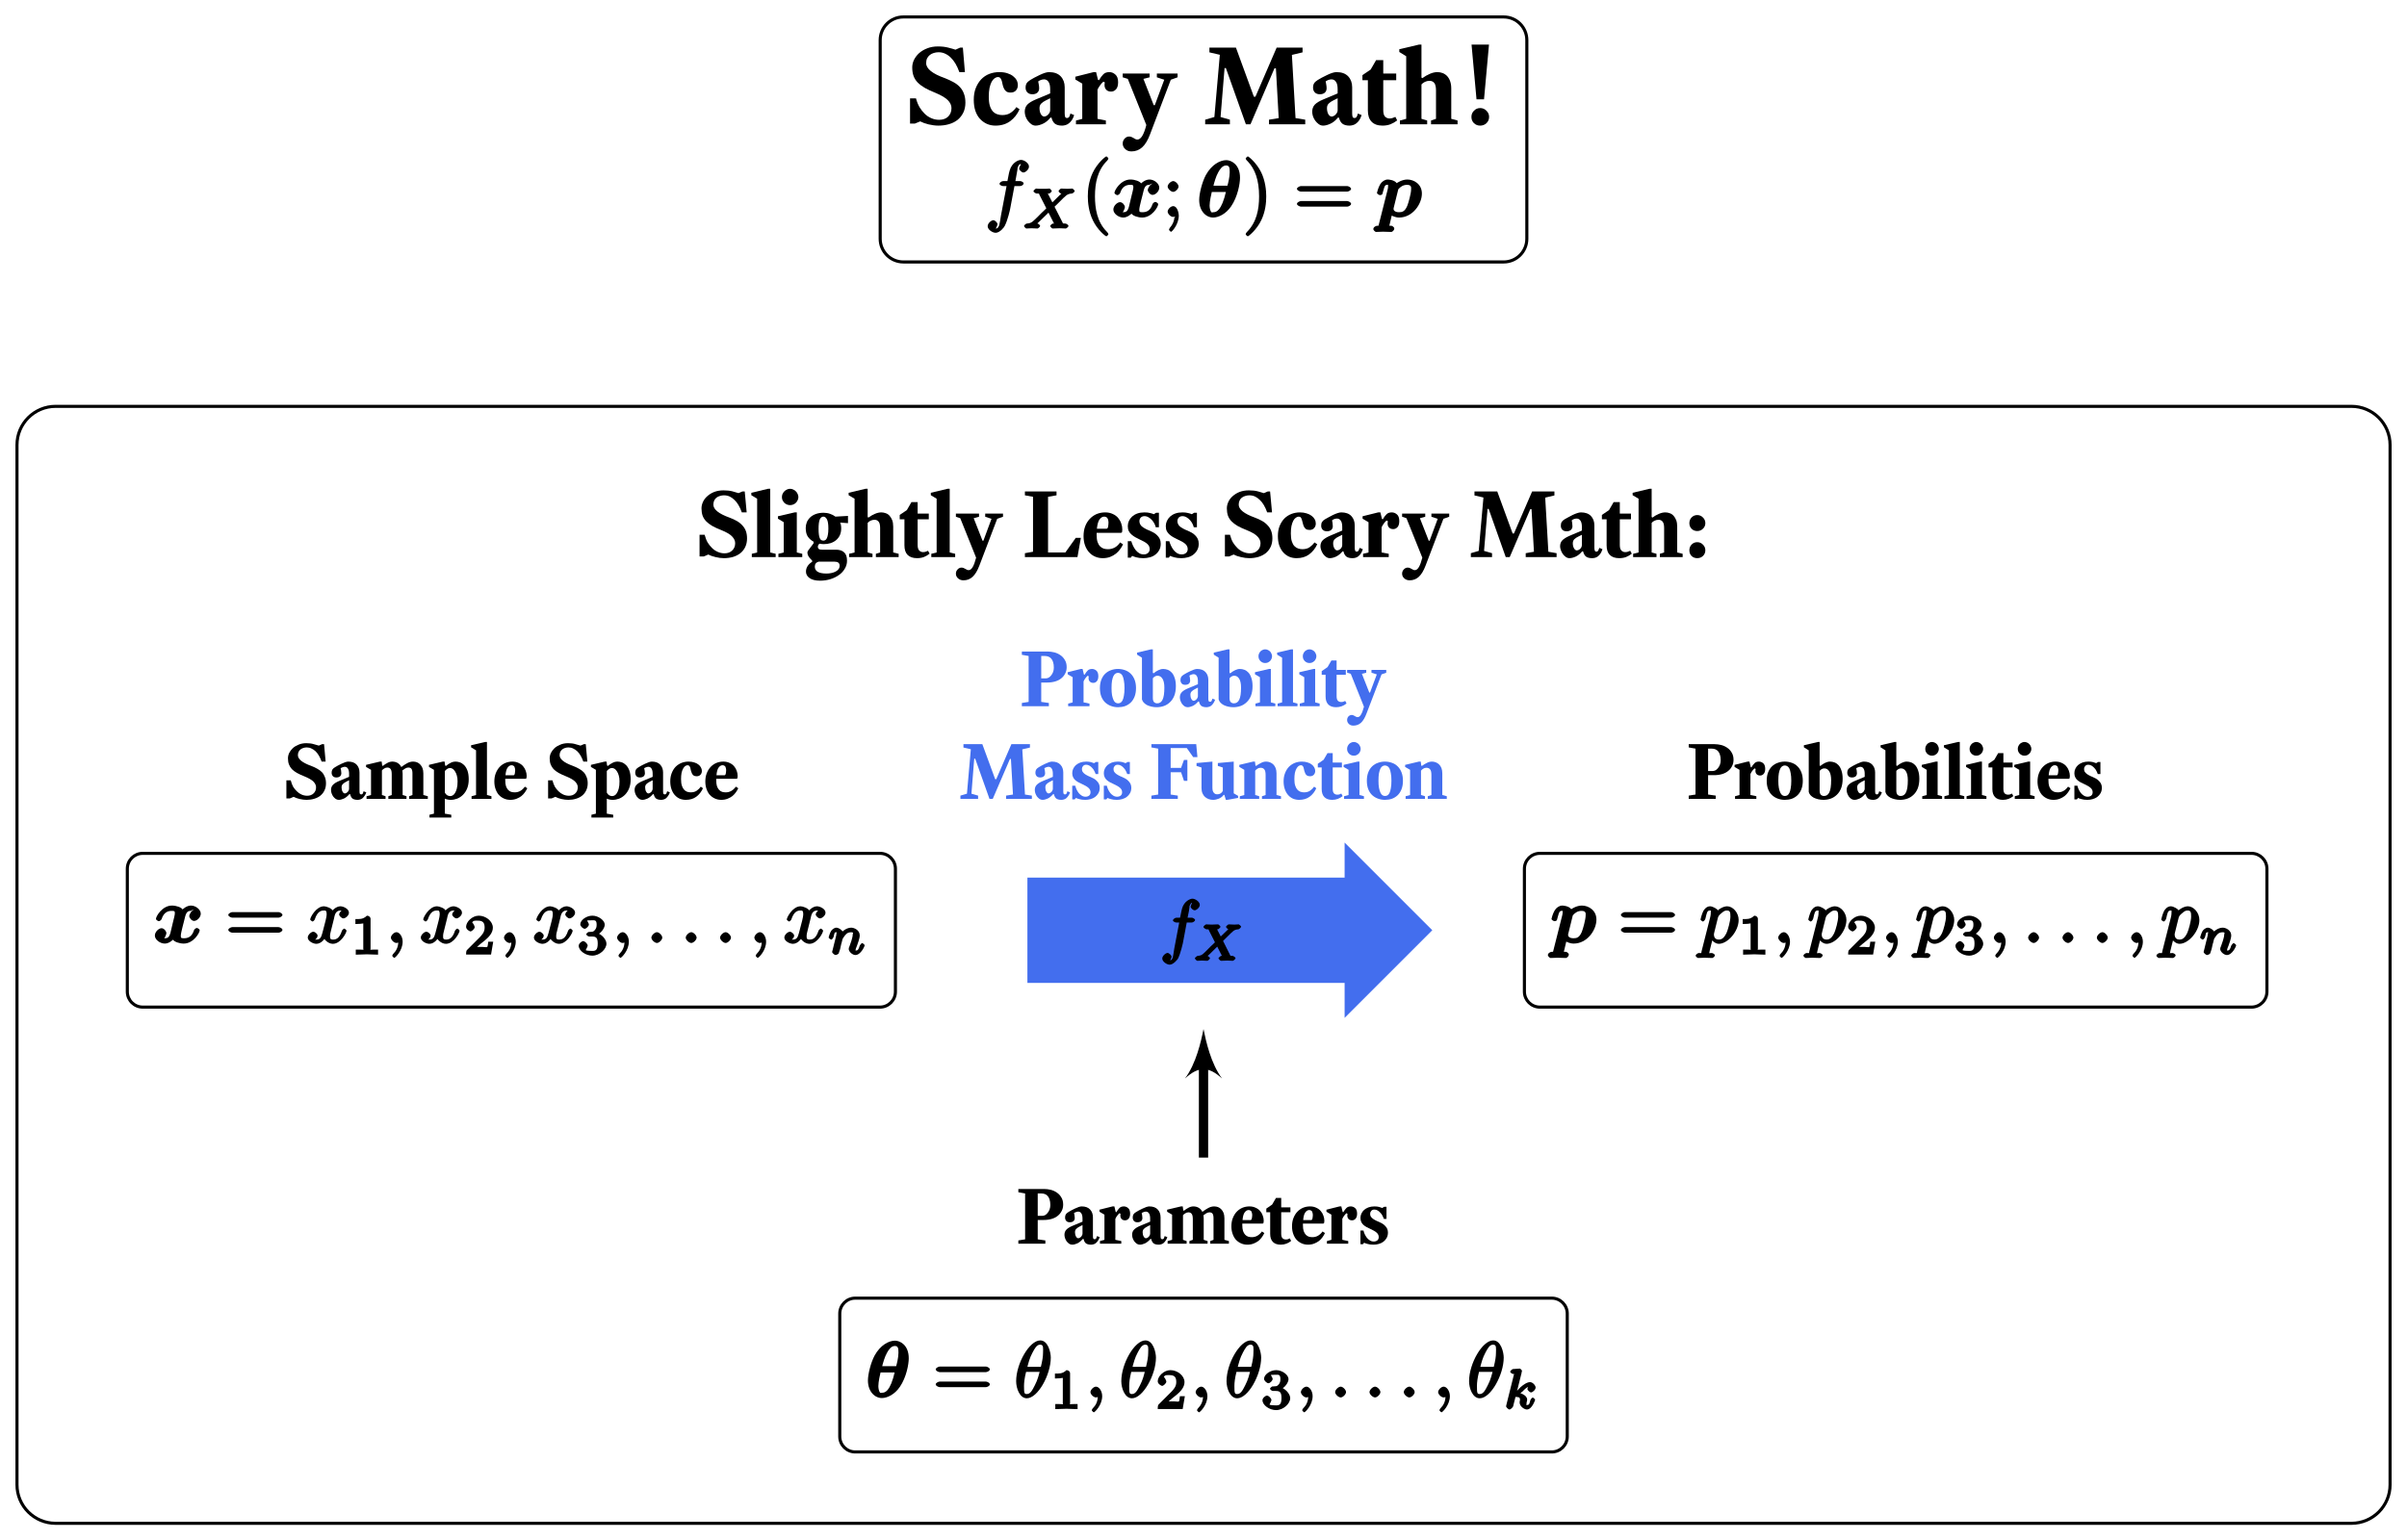 <?xml version="1.0" encoding="UTF-8"?>
<svg xmlns="http://www.w3.org/2000/svg" xmlns:xlink="http://www.w3.org/1999/xlink" width="310.52pt" height="198.77pt" viewBox="0 0 310.52 198.77" version="1.1">
<defs>
<g>
<symbol overflow="visible" id="glyph0-0">
<path style="stroke:none;" d=""/>
</symbol>
<symbol overflow="visible" id="glyph0-1">
<path style="stroke:none;" d="M 5.344 -4.328 C 4.984 -4.234 4.672 -3.719 4.672 -3.469 C 4.672 -3.25 4.969 -2.844 5.297 -2.844 C 5.656 -2.844 6.156 -3.297 6.156 -3.781 C 6.156 -4.312 5.5 -4.828 4.891 -4.828 C 4.312 -4.828 3.844 -4.359 3.812 -4.328 C 3.656 -4.594 3.016 -4.828 2.438 -4.828 C 1.188 -4.828 0.375 -3.438 0.375 -3.109 C 0.375 -2.969 0.656 -2.812 0.75 -2.812 C 0.875 -2.812 1.062 -2.969 1.109 -3.094 C 1.391 -4 1.984 -4.141 2.391 -4.141 C 2.766 -4.141 2.812 -4.125 2.812 -3.812 C 2.812 -3.625 2.672 -3.078 2.578 -2.719 L 2.25 -1.344 C 2.094 -0.734 1.875 -0.609 1.531 -0.609 C 1.484 -0.609 1.344 -0.562 1.391 -0.516 C 1.422 -0.531 1.719 -1.031 1.719 -1.281 C 1.719 -1.5 1.422 -1.906 1.094 -1.906 C 0.75 -1.906 0.234 -1.453 0.234 -0.953 C 0.234 -0.422 0.906 0.078 1.516 0.078 C 2.078 0.078 2.547 -0.406 2.578 -0.422 C 2.734 -0.156 3.391 0.078 3.953 0.078 C 5.219 0.078 6.016 -1.312 6.016 -1.641 C 6.016 -1.781 5.734 -1.938 5.656 -1.938 C 5.531 -1.938 5.328 -1.781 5.281 -1.641 C 5 -0.734 4.422 -0.609 4 -0.609 C 3.625 -0.609 3.578 -0.625 3.578 -0.938 C 3.578 -1.141 3.703 -1.672 3.797 -2.047 C 3.875 -2.297 4.094 -3.234 4.141 -3.406 C 4.297 -4 4.516 -4.141 4.859 -4.141 C 4.922 -4.141 5.047 -4.203 5 -4.234 Z M 5.344 -4.328 "/>
</symbol>
<symbol overflow="visible" id="glyph0-2">
<path style="stroke:none;" d="M 0.375 1.125 C 0.344 1.266 0.375 1.156 0.391 1.141 C 0.406 1.141 0.297 1.141 0.203 1.141 C 0.031 1.141 -0.297 1.312 -0.297 1.578 C -0.297 1.688 -0.062 1.938 0.047 1.938 C 0.328 1.938 0.656 1.906 0.953 1.906 C 1.312 1.906 1.688 1.938 2.031 1.938 C 2.094 1.938 2.406 1.781 2.406 1.484 C 2.406 1.312 2.125 1.141 2.031 1.141 C 1.891 1.141 1.719 1.141 1.766 1.141 L 2.078 -0.172 C 2.078 -0.188 2.5 0.078 3.031 0.078 C 4.766 0.078 5.969 -1.656 5.969 -3.016 C 5.969 -4.25 4.922 -4.828 4.094 -4.828 C 3.391 -4.828 2.766 -4.391 2.719 -4.359 C 2.422 -4.781 1.672 -4.828 1.562 -4.828 C 1.203 -4.828 0.812 -4.578 0.594 -4.219 C 0.344 -3.812 0.172 -3.156 0.172 -3.109 C 0.172 -2.969 0.469 -2.812 0.562 -2.812 C 0.672 -2.812 0.797 -2.859 0.844 -2.906 C 0.875 -2.938 0.906 -3.062 0.969 -3.312 C 1.172 -4.109 1.266 -4.141 1.516 -4.141 C 1.625 -4.141 1.609 -4.266 1.609 -3.938 C 1.609 -3.781 1.578 -3.656 1.547 -3.516 Z M 2.906 -3.547 C 3.188 -3.891 3.562 -4.141 4.047 -4.141 C 4.672 -4.141 4.578 -3.766 4.578 -3.547 C 4.578 -3.031 4.234 -1.797 4.078 -1.422 C 3.766 -0.688 3.422 -0.609 3.016 -0.609 C 2.422 -0.609 2.312 -0.906 2.312 -1.016 L 2.328 -1.156 L 2.922 -3.562 Z M 2.906 -3.547 "/>
</symbol>
<symbol overflow="visible" id="glyph0-3">
<path style="stroke:none;" d="M 5.578 -5.047 C 5.578 -6.797 4.422 -7.328 3.812 -7.328 C 3.016 -7.328 1.922 -6.766 1.172 -5.406 C 0.672 -4.469 0.312 -2.984 0.312 -2.188 C 0.312 -0.734 1.219 0.078 2.109 0.078 C 2.781 0.078 3.75 -0.359 4.438 -1.375 C 5.281 -2.609 5.578 -4.297 5.578 -5.047 Z M 2.109 -3.859 C 2.25 -4.438 2.469 -5.234 2.766 -5.75 C 2.984 -6.156 3.312 -6.641 3.781 -6.641 C 4.203 -6.641 4.25 -6.359 4.25 -5.766 C 4.25 -5.141 4.031 -4.281 3.953 -4.031 L 2.141 -4.031 Z M 3.797 -3.375 C 3.188 -0.703 2.484 -0.609 2.141 -0.609 C 2 -0.609 1.906 -0.484 1.781 -0.781 C 1.656 -1.062 1.656 -1.453 1.656 -1.453 C 1.656 -2.031 1.875 -2.953 1.938 -3.219 L 3.766 -3.219 Z M 3.797 -3.375 "/>
</symbol>
<symbol overflow="visible" id="glyph1-0">
<path style="stroke:none;" d=""/>
</symbol>
<symbol overflow="visible" id="glyph1-1">
<path style="stroke:none;" d="M 6.844 -3.266 C 7 -3.266 7.359 -3.422 7.359 -3.625 C 7.359 -3.812 7 -3.984 6.859 -3.984 L 0.891 -3.984 C 0.75 -3.984 0.375 -3.812 0.375 -3.625 C 0.375 -3.422 0.75 -3.266 0.891 -3.266 Z M 6.859 -1.328 C 7 -1.328 7.359 -1.484 7.359 -1.688 C 7.359 -1.891 7 -2.047 6.844 -2.047 L 0.891 -2.047 C 0.75 -2.047 0.375 -1.891 0.375 -1.688 C 0.375 -1.484 0.75 -1.328 0.891 -1.328 Z M 6.859 -1.328 "/>
</symbol>
<symbol overflow="visible" id="glyph1-2">
<path style="stroke:none;" d="M 3.469 2.234 C 3.469 2.203 3.422 2.062 3.25 1.891 C 2 0.641 1.734 -1.125 1.734 -2.656 C 1.734 -4.391 2.062 -6.016 3.297 -7.25 C 3.422 -7.375 3.469 -7.5 3.469 -7.531 C 3.469 -7.609 3.266 -7.812 3.203 -7.812 C 3.094 -7.812 2.031 -6.953 1.438 -5.688 C 0.922 -4.594 0.812 -3.484 0.812 -2.656 C 0.812 -1.875 0.922 -0.672 1.469 0.453 C 2.062 1.688 3.094 2.5 3.203 2.5 C 3.266 2.5 3.469 2.297 3.469 2.234 Z M 3.469 2.234 "/>
</symbol>
<symbol overflow="visible" id="glyph1-3">
<path style="stroke:none;" d="M 2.078 -3.922 C 2.078 -4.219 1.672 -4.625 1.391 -4.625 C 1.094 -4.625 0.672 -4.219 0.672 -3.922 C 0.672 -3.641 1.094 -3.234 1.391 -3.234 C 1.672 -3.234 2.078 -3.641 2.078 -3.922 Z M 1.547 -0.266 C 1.547 0.016 1.594 0.672 0.953 1.406 C 0.891 1.484 0.844 1.625 0.844 1.656 C 0.844 1.719 1.062 1.922 1.109 1.922 C 1.219 1.922 2.109 0.969 2.109 -0.188 C 2.109 -0.484 1.922 -1.391 1.391 -1.391 C 1.031 -1.391 0.672 -0.953 0.672 -0.688 C 0.672 -0.422 1.031 0 1.391 0 C 1.438 0 1.578 -0.047 1.547 -0.016 C 1.531 -0.016 1.766 -0.094 1.547 0.109 Z M 1.547 -0.266 "/>
</symbol>
<symbol overflow="visible" id="glyph1-4">
<path style="stroke:none;" d="M 3.047 -2.656 C 3.047 -3.422 2.938 -4.641 2.391 -5.766 C 1.797 -6.984 0.766 -7.812 0.672 -7.812 C 0.609 -7.812 0.391 -7.594 0.391 -7.531 C 0.391 -7.5 0.438 -7.375 0.625 -7.203 C 1.609 -6.203 2.125 -4.734 2.125 -2.656 C 2.125 -0.953 1.797 0.688 0.562 1.938 C 0.438 2.062 0.391 2.203 0.391 2.234 C 0.391 2.297 0.609 2.5 0.672 2.5 C 0.766 2.5 1.828 1.656 2.422 0.391 C 2.938 -0.703 3.047 -1.812 3.047 -2.656 Z M 3.047 -2.656 "/>
</symbol>
<symbol overflow="visible" id="glyph2-0">
<path style="stroke:none;" d=""/>
</symbol>
<symbol overflow="visible" id="glyph2-1">
<path style="stroke:none;" d="M 3.5 -3.172 C 3.562 -3.422 3.625 -4.188 4.312 -4.188 C 4.359 -4.188 4.469 -4.234 4.688 -4.109 L 4.812 -4.391 C 4.531 -4.344 4.156 -3.922 4.156 -3.672 C 4.156 -3.516 4.453 -3.172 4.719 -3.172 C 4.938 -3.172 5.422 -3.516 5.422 -3.906 C 5.422 -4.422 4.672 -4.734 4.328 -4.734 C 3.75 -4.734 3.266 -4.156 3.297 -4.203 C 3.203 -4.469 2.5 -4.734 2.203 -4.734 C 1.172 -4.734 0.422 -3.281 0.422 -3.031 C 0.422 -2.938 0.703 -2.766 0.719 -2.766 C 0.797 -2.766 1 -2.953 1.016 -3.047 C 1.359 -4.094 1.844 -4.188 2.188 -4.188 C 2.375 -4.188 2.547 -4.25 2.547 -3.672 C 2.547 -3.375 2.375 -2.703 2 -1.312 C 1.844 -0.688 1.672 -0.438 1.234 -0.438 C 1.172 -0.438 1.062 -0.391 0.859 -0.516 L 0.734 -0.234 C 0.984 -0.297 1.375 -0.656 1.375 -0.938 C 1.375 -1.203 0.984 -1.453 0.844 -1.453 C 0.531 -1.453 0.109 -1.031 0.109 -0.703 C 0.109 -0.25 0.781 0.109 1.219 0.109 C 1.891 0.109 2.359 -0.641 2.391 -0.703 L 2.094 -0.812 C 2.219 -0.438 2.75 0.109 3.344 0.109 C 4.375 0.109 5.109 -1.328 5.109 -1.578 C 5.109 -1.688 4.859 -1.859 4.828 -1.859 C 4.734 -1.859 4.531 -1.641 4.516 -1.578 C 4.188 -0.516 3.688 -0.438 3.375 -0.438 C 2.984 -0.438 2.984 -0.594 2.984 -0.922 C 2.984 -1.141 3.047 -1.359 3.156 -1.797 Z M 3.5 -3.172 "/>
</symbol>
<symbol overflow="visible" id="glyph2-2">
<path style="stroke:none;" d="M 2.188 -0.172 C 2.188 -0.828 1.781 -1.391 1.391 -1.391 C 1.062 -1.391 0.672 -0.969 0.672 -0.688 C 0.672 -0.422 1.062 0 1.391 0 C 1.5 0 1.75 -0.094 1.859 -0.172 C 1.891 -0.203 1.781 -0.156 1.781 -0.156 C 1.797 -0.156 1.625 -0.312 1.625 -0.172 C 1.625 0.562 1.328 1.047 1 1.375 C 0.891 1.484 0.844 1.625 0.844 1.656 C 0.844 1.719 1.062 1.922 1.109 1.922 C 1.219 1.922 2.188 1 2.188 -0.172 Z M 2.188 -0.172 "/>
</symbol>
<symbol overflow="visible" id="glyph2-3">
<path style="stroke:none;" d="M 2.078 -0.688 C 2.078 -0.984 1.672 -1.391 1.391 -1.391 C 1.094 -1.391 0.672 -0.984 0.672 -0.688 C 0.672 -0.406 1.094 0 1.391 0 C 1.672 0 2.078 -0.406 2.078 -0.688 Z M 2.078 -0.688 "/>
</symbol>
<symbol overflow="visible" id="glyph2-4">
<path style="stroke:none;" d="M 0.266 1.062 C 0.188 1.391 0.344 1.297 -0.094 1.297 C -0.203 1.297 -0.5 1.469 -0.5 1.656 C -0.5 1.734 -0.266 1.938 -0.188 1.938 C 0.078 1.938 0.375 1.906 0.641 1.906 C 0.984 1.906 1.312 1.938 1.641 1.938 C 1.688 1.938 1.984 1.781 1.984 1.578 C 1.984 1.469 1.719 1.297 1.578 1.297 C 1.078 1.297 1.25 1.391 1.25 1.312 C 1.25 1.188 1.672 -0.438 1.734 -0.688 L 1.391 -0.688 C 1.516 -0.406 1.969 0.109 2.484 0.109 C 3.641 0.109 5.047 -1.5 5.047 -2.969 C 5.047 -3.906 4.312 -4.734 3.562 -4.734 C 3.062 -4.734 2.453 -4.328 2.359 -4.203 C 2.328 -4.359 1.719 -4.734 1.359 -4.734 C 0.891 -4.734 0.578 -4.297 0.484 -4.109 C 0.312 -3.781 0.125 -3.062 0.125 -3.031 C 0.125 -2.938 0.406 -2.766 0.422 -2.766 C 0.531 -2.766 0.703 -2.938 0.766 -3.156 C 0.938 -3.875 0.969 -4.188 1.328 -4.188 C 1.5 -4.188 1.453 -4.266 1.453 -3.891 C 1.453 -3.656 1.422 -3.547 1.391 -3.375 Z M 2.375 -3.266 C 2.438 -3.531 2.656 -3.703 2.844 -3.859 C 3.188 -4.172 3.359 -4.188 3.531 -4.188 C 3.922 -4.188 3.984 -4 3.984 -3.406 C 3.984 -2.828 3.656 -1.672 3.484 -1.297 C 3.141 -0.594 2.844 -0.438 2.469 -0.438 C 1.812 -0.438 1.859 -1.094 1.859 -1.156 C 1.859 -1.172 1.859 -1.203 1.891 -1.312 Z M 2.375 -3.266 "/>
</symbol>
<symbol overflow="visible" id="glyph2-5">
<path style="stroke:none;" d="M 4.703 -5.141 C 4.703 -5.797 4.359 -7.359 3.344 -7.359 C 1.953 -7.359 0.234 -4.375 0.234 -2.094 C 0.234 -1.156 0.703 0.109 1.609 0.109 C 3.016 0.109 4.703 -2.906 4.703 -5.141 Z M 1.641 -3.781 C 1.812 -4.422 1.969 -5.109 2.359 -5.812 C 2.625 -6.297 2.875 -6.812 3.328 -6.812 C 3.812 -6.812 3.703 -6.328 3.703 -5.766 C 3.703 -5.281 3.625 -4.766 3.422 -3.953 L 1.688 -3.953 Z M 3.297 -3.453 C 3.188 -3 3.016 -2.266 2.641 -1.562 C 2.297 -0.875 2.047 -0.438 1.609 -0.438 C 1.281 -0.438 1.25 -0.562 1.25 -1.484 C 1.25 -1.906 1.312 -2.484 1.516 -3.297 L 3.25 -3.297 Z M 3.297 -3.453 "/>
</symbol>
<symbol overflow="visible" id="glyph2-6">
<path style="stroke:none;" d="M 3.656 -3.984 L 4.516 -3.984 C 4.719 -3.984 4.984 -4.141 4.984 -4.344 C 4.984 -4.453 4.719 -4.625 4.547 -4.625 L 3.922 -4.625 L 4.094 -5.594 C 4.141 -5.797 4.234 -6.406 4.203 -6.359 C 4.422 -6.812 4.422 -6.812 4.641 -6.812 C 4.672 -6.812 4.812 -6.859 4.734 -6.922 C 4.688 -6.922 4.406 -6.406 4.406 -6.25 C 4.406 -6.016 4.766 -5.734 4.953 -5.734 C 5.219 -5.734 5.672 -6.125 5.672 -6.5 C 5.672 -6.953 5.047 -7.359 4.641 -7.359 C 4.297 -7.359 3.484 -7.016 3.188 -6.016 C 3.125 -5.812 3.094 -5.719 2.891 -4.625 L 2.359 -4.625 C 2.156 -4.625 1.875 -4.453 1.875 -4.266 C 1.875 -4.141 2.141 -3.984 2.328 -3.984 L 2.781 -3.984 L 2.062 -0.203 C 1.891 0.75 1.891 1.5 1.375 1.5 C 1.328 1.5 1.203 1.547 1.281 1.625 C 1.359 1.609 1.609 1.094 1.609 0.953 C 1.609 0.719 1.266 0.422 1.078 0.422 C 0.812 0.422 0.344 0.812 0.344 1.203 C 0.344 1.641 0.969 2.047 1.375 2.047 C 1.922 2.047 2.5 1.297 2.547 1.156 C 2.938 0.406 3.219 -0.922 3.234 -0.984 L 3.797 -3.984 Z M 3.656 -3.984 "/>
</symbol>
<symbol overflow="visible" id="glyph3-0">
<path style="stroke:none;" d=""/>
</symbol>
<symbol overflow="visible" id="glyph3-1">
<path style="stroke:none;" d="M 2.516 -4.625 C 2.516 -4.812 2.328 -5.016 2.047 -5.016 C 1.547 -4.516 1.047 -4.578 0.562 -4.578 L 0.562 -3.938 C 0.922 -3.938 1.516 -3.984 1.578 -4.016 L 1.578 -0.766 C 1.578 -0.531 1.766 -0.641 1.078 -0.641 L 0.609 -0.641 L 0.609 0.016 C 0.938 0 1.797 -0.031 2.047 -0.031 C 2.266 -0.031 3.141 0 3.484 0.016 L 3.484 -0.641 L 3.031 -0.641 C 2.328 -0.641 2.516 -0.531 2.516 -0.766 Z M 2.516 -4.625 "/>
</symbol>
<symbol overflow="visible" id="glyph3-2">
<path style="stroke:none;" d="M 3.516 -1.656 L 3.109 -1.656 C 3.062 -1.312 3.047 -1.031 2.969 -0.969 C 2.906 -0.922 2.516 -0.984 2.406 -0.984 L 1.125 -0.984 L 1.266 -0.641 C 2 -1.297 2.234 -1.484 2.656 -1.812 C 3.172 -2.234 3.703 -2.797 3.703 -3.469 C 3.703 -4.312 2.781 -5.016 1.891 -5.016 C 1.031 -5.016 0.25 -4.219 0.25 -3.578 C 0.25 -3.219 0.734 -2.984 0.812 -2.984 C 0.969 -2.984 1.359 -3.297 1.359 -3.547 C 1.359 -3.672 1.125 -4.125 1.031 -4.125 C 1.172 -4.422 1.453 -4.375 1.781 -4.375 C 2.484 -4.375 2.641 -4.031 2.641 -3.469 C 2.641 -2.859 2.266 -2.516 2.047 -2.266 L 0.375 -0.594 C 0.297 -0.531 0.25 -0.391 0.25 0 L 3.469 0 L 3.75 -1.656 Z M 3.516 -1.656 "/>
</symbol>
<symbol overflow="visible" id="glyph3-3">
<path style="stroke:none;" d="M 1.906 -2.328 C 2.453 -2.328 2.641 -2.141 2.641 -1.406 C 2.641 -0.531 2.328 -0.469 1.938 -0.469 C 1.656 -0.469 1.172 -0.484 1.094 -0.578 C 1.078 -0.578 1.344 -1.016 1.344 -1.156 C 1.344 -1.375 0.984 -1.734 0.766 -1.734 C 0.578 -1.734 0.188 -1.422 0.188 -1.141 C 0.188 -0.484 1.094 0.141 1.938 0.141 C 2.906 0.141 3.766 -0.703 3.766 -1.406 C 3.766 -1.938 3.141 -2.688 2.375 -2.844 L 2.375 -2.453 C 3.094 -2.719 3.547 -3.438 3.547 -3.859 C 3.547 -4.406 2.734 -5.016 1.953 -5.016 C 1.188 -5.016 0.391 -4.453 0.391 -3.891 C 0.391 -3.656 0.75 -3.328 0.953 -3.328 C 1.172 -3.328 1.5 -3.672 1.5 -3.875 C 1.5 -4.078 1.172 -4.422 1.328 -4.406 C 1.328 -4.406 1.672 -4.422 1.938 -4.422 C 2.25 -4.422 2.5 -4.469 2.5 -3.859 C 2.5 -3.562 2.453 -3.375 2.266 -3.156 C 2.047 -2.906 1.984 -2.953 1.641 -2.922 C 1.469 -2.906 1.453 -2.906 1.422 -2.906 C 1.406 -2.906 1.156 -2.703 1.156 -2.625 C 1.156 -2.516 1.406 -2.328 1.531 -2.328 Z M 1.906 -2.328 "/>
</symbol>
<symbol overflow="visible" id="glyph4-0">
<path style="stroke:none;" d=""/>
</symbol>
<symbol overflow="visible" id="glyph4-1">
<path style="stroke:none;" d="M 0.656 -0.641 C 0.625 -0.547 0.578 -0.375 0.578 -0.344 C 0.578 -0.188 0.906 0.062 1.016 0.062 C 1.141 0.062 1.391 -0.078 1.422 -0.141 C 1.453 -0.203 1.562 -0.562 1.609 -0.703 C 1.641 -0.844 1.719 -1.156 1.75 -1.344 C 1.797 -1.484 1.844 -1.641 1.875 -1.812 C 1.953 -2.094 1.906 -2 2.109 -2.297 C 2.312 -2.578 2.5 -2.875 3.031 -2.875 C 3.422 -2.875 3.234 -2.719 3.234 -2.578 C 3.234 -2.172 2.938 -1.391 2.828 -1.094 C 2.75 -0.906 2.719 -0.844 2.719 -0.719 C 2.719 -0.359 3.219 0.062 3.578 0.062 C 4.281 0.062 4.781 -1.094 4.781 -1.188 C 4.781 -1.281 4.5 -1.484 4.469 -1.484 C 4.375 -1.484 4.172 -1.234 4.141 -1.156 C 3.984 -0.609 3.875 -0.516 3.609 -0.516 C 3.453 -0.516 3.609 -0.422 3.609 -0.562 C 3.609 -0.719 3.656 -0.812 3.781 -1.125 C 3.859 -1.344 4.141 -2.078 4.141 -2.469 C 4.141 -3.156 3.422 -3.469 3.047 -3.469 C 2.469 -3.469 1.938 -3.047 1.734 -2.766 L 2.062 -2.641 C 2.016 -3.109 1.422 -3.469 1.125 -3.469 C 0.828 -3.469 0.531 -3.188 0.438 -3.031 C 0.281 -2.766 0.125 -2.234 0.125 -2.203 C 0.125 -2.109 0.422 -1.922 0.453 -1.922 C 0.547 -1.922 0.734 -2.125 0.781 -2.328 C 0.891 -2.734 0.844 -2.875 1.109 -2.875 C 1.297 -2.875 1.141 -2.922 1.141 -2.734 C 1.141 -2.594 1.078 -2.344 1.031 -2.156 C 0.984 -1.969 0.906 -1.672 0.875 -1.531 Z M 0.656 -0.641 "/>
</symbol>
<symbol overflow="visible" id="glyph4-2">
<path style="stroke:none;" d="M 2.312 -4.688 C 2.328 -4.703 2.391 -4.922 2.391 -4.938 C 2.391 -4.969 2.188 -5.219 2.094 -5.219 C 1.953 -5.219 1.375 -5.172 1.203 -5.156 C 1.156 -5.156 0.859 -4.953 0.859 -4.797 C 0.859 -4.703 1.156 -4.516 1.234 -4.516 C 1.562 -4.516 1.375 -4.656 1.375 -4.594 C 1.375 -4.547 1.359 -4.516 1.344 -4.453 L 0.359 -0.5 C 0.328 -0.375 0.328 -0.359 0.328 -0.344 C 0.328 -0.25 0.609 0.062 0.766 0.062 C 0.953 0.062 1.219 -0.266 1.25 -0.359 C 1.219 -0.312 1.578 -1.672 1.547 -1.562 C 1.922 -1.531 2.125 -1.562 2.125 -1.203 C 2.125 -1.156 2.125 -1.125 2.109 -1.062 C 2.078 -0.953 2.078 -0.922 2.078 -0.844 C 2.078 -0.344 2.672 0.062 3.016 0.062 C 3.688 0.062 4.078 -1.188 4.078 -1.188 C 4.078 -1.281 3.812 -1.484 3.781 -1.484 C 3.688 -1.484 3.484 -1.25 3.453 -1.109 C 3.359 -0.812 3.375 -0.516 3.031 -0.516 C 2.844 -0.516 2.969 -0.5 2.969 -0.688 C 2.969 -0.797 2.969 -0.812 3.016 -1 C 3.031 -1.016 3.047 -1.141 3.047 -1.219 C 3.047 -1.828 2.031 -2.125 1.734 -2.141 L 1.875 -1.812 C 2.062 -1.938 2.328 -2.172 2.453 -2.266 C 2.797 -2.609 3.016 -2.875 3.406 -2.875 C 3.484 -2.875 3.438 -2.906 3.281 -3.109 C 3.344 -3.125 3.078 -2.703 3.078 -2.594 C 3.078 -2.438 3.391 -2.141 3.547 -2.141 C 3.75 -2.141 4.141 -2.484 4.141 -2.781 C 4.141 -3.016 3.781 -3.469 3.422 -3.469 C 3.016 -3.469 2.516 -3.109 2.156 -2.781 C 1.875 -2.516 1.781 -2.359 1.75 -2.344 L 2.359 -4.781 Z M 2.312 -4.688 "/>
</symbol>
<symbol overflow="visible" id="glyph4-3">
<path style="stroke:none;" d="M 4 -2.719 L 4.672 -3.375 C 5.562 -4.266 5.703 -4.469 6.328 -4.516 C 6.422 -4.516 6.688 -4.703 6.688 -4.844 C 6.688 -4.938 6.422 -5.156 6.406 -5.156 C 6.203 -5.156 5.953 -5.125 5.75 -5.125 C 5.562 -5.125 5.125 -5.156 4.938 -5.156 C 4.891 -5.156 4.609 -4.938 4.609 -4.797 C 4.609 -4.797 4.797 -4.516 4.906 -4.516 C 4.969 -4.5 4.953 -4.688 4.953 -4.531 C 4.953 -4.422 4.906 -4.453 4.828 -4.375 C 4.781 -4.328 3.891 -3.469 3.812 -3.375 L 3.203 -4.562 C 3.188 -4.578 3.219 -4.5 3.219 -4.531 C 3.219 -4.578 3.156 -4.5 3.406 -4.516 C 3.453 -4.516 3.734 -4.703 3.734 -4.859 C 3.734 -4.859 3.547 -5.156 3.422 -5.156 C 3.281 -5.156 3.109 -5.125 2.969 -5.125 C 2.812 -5.125 2.656 -5.125 2.516 -5.125 C 2.391 -5.125 2.219 -5.125 2.094 -5.125 C 1.984 -5.141 1.828 -5.156 1.719 -5.156 C 1.688 -5.156 1.375 -4.953 1.375 -4.797 C 1.375 -4.703 1.672 -4.516 1.781 -4.516 C 2.188 -4.516 2.078 -4.5 2.141 -4.359 L 3.031 -2.609 L 2.734 -2.312 C 2.594 -2.188 2.266 -1.875 2.141 -1.734 C 1.297 -0.906 1.156 -0.672 0.516 -0.641 C 0.422 -0.641 0.156 -0.438 0.156 -0.297 C 0.156 -0.266 0.375 0 0.453 0 C 0.641 0 0.891 -0.031 1.094 -0.031 C 1.219 -0.031 1.391 -0.031 1.5 -0.016 C 1.625 -0.016 1.781 0 1.906 0 C 1.938 0 2.234 -0.188 2.234 -0.344 C 2.234 -0.438 1.969 -0.641 1.922 -0.641 C 1.859 -0.641 1.891 -0.469 1.891 -0.625 C 1.891 -0.734 1.938 -0.688 2.078 -0.844 L 3.312 -2.047 L 4.062 -0.578 C 4.109 -0.5 4.062 -0.625 4.062 -0.625 C 4.062 -0.578 4.125 -0.656 3.875 -0.641 C 3.812 -0.641 3.531 -0.438 3.531 -0.297 C 3.531 -0.281 3.734 0 3.844 0 C 4 0 4.172 -0.016 4.312 -0.016 C 4.453 -0.016 4.625 -0.031 4.766 -0.031 C 4.891 -0.031 5.047 -0.031 5.172 -0.016 C 5.297 -0.016 5.438 0 5.547 0 C 5.594 0 5.891 -0.188 5.891 -0.344 C 5.891 -0.453 5.609 -0.641 5.5 -0.641 C 5.094 -0.641 5.188 -0.656 5.125 -0.781 L 4.094 -2.812 Z M 4 -2.719 "/>
</symbol>
<symbol overflow="visible" id="glyph5-0">
<path style="stroke:none;" d=""/>
</symbol>
<symbol overflow="visible" id="glyph5-1">
<path style="stroke:none;" d="M 3.297 -3.594 L 4.062 -3.594 C 4.25 -3.594 4.516 -3.766 4.516 -3.938 C 4.516 -4.031 4.25 -4.219 4.094 -4.219 L 3.547 -4.219 L 3.719 -5.062 C 3.75 -5.25 3.828 -5.766 3.781 -5.688 C 4.016 -6.156 3.984 -6.125 4.172 -6.125 C 4.203 -6.125 4.312 -6.172 4.203 -6.281 C 4.219 -6.281 3.938 -5.781 3.938 -5.656 C 3.938 -5.438 4.281 -5.172 4.453 -5.172 C 4.688 -5.172 5.125 -5.531 5.125 -5.875 C 5.125 -6.281 4.531 -6.672 4.172 -6.672 C 3.859 -6.672 3.109 -6.328 2.844 -5.438 C 2.797 -5.25 2.766 -5.172 2.578 -4.219 L 2.109 -4.219 C 1.953 -4.219 1.656 -4.031 1.656 -3.859 C 1.656 -3.766 1.922 -3.594 2.094 -3.594 L 2.469 -3.594 L 1.828 -0.219 C 1.672 0.656 1.703 1.297 1.234 1.297 C 1.203 1.297 1.109 1.344 1.219 1.453 C 1.219 1.453 1.484 0.953 1.484 0.828 C 1.484 0.625 1.141 0.328 0.969 0.328 C 0.734 0.328 0.281 0.703 0.281 1.047 C 0.281 1.453 0.875 1.844 1.234 1.844 C 1.734 1.844 2.266 1.141 2.312 1.062 C 2.656 0.359 2.922 -0.859 2.938 -0.922 L 3.438 -3.594 Z M 3.297 -3.594 "/>
</symbol>
<symbol overflow="visible" id="glyph6-0">
<path style="stroke:none;" d=""/>
</symbol>
<symbol overflow="visible" id="glyph6-1">
<path style="stroke:none;" d="M 3.641 -2.469 L 4.234 -3.062 C 5.031 -3.844 5.141 -4.031 5.703 -4.062 C 5.781 -4.062 6.062 -4.281 6.062 -4.406 C 6.062 -4.484 5.797 -4.703 5.766 -4.703 C 5.594 -4.703 5.375 -4.672 5.188 -4.672 C 5.016 -4.672 4.609 -4.703 4.453 -4.703 C 4.406 -4.703 4.109 -4.484 4.109 -4.359 C 4.109 -4.359 4.328 -4.062 4.422 -4.062 C 4.484 -4.062 4.422 -4.25 4.422 -4.109 C 4.422 -4.016 4.391 -4.062 4.328 -4 C 4.281 -3.953 3.484 -3.172 3.438 -3.141 L 2.906 -4.172 C 2.891 -4.188 2.938 -4.094 2.938 -4.109 C 2.938 -4.156 2.859 -4.047 3.062 -4.062 C 3.109 -4.062 3.406 -4.281 3.406 -4.406 C 3.406 -4.422 3.188 -4.703 3.094 -4.703 C 2.953 -4.703 2.797 -4.688 2.672 -4.688 C 2.531 -4.688 2.391 -4.672 2.266 -4.672 C 2.156 -4.672 2 -4.672 1.891 -4.688 C 1.781 -4.688 1.656 -4.703 1.547 -4.703 C 1.516 -4.703 1.203 -4.5 1.203 -4.359 C 1.203 -4.266 1.5 -4.062 1.609 -4.062 C 1.969 -4.062 1.844 -4.062 1.906 -3.938 L 2.688 -2.391 L 2.438 -2.141 C 2.312 -2.031 2.016 -1.75 1.906 -1.625 C 1.141 -0.859 1.031 -0.672 0.469 -0.641 C 0.391 -0.641 0.094 -0.422 0.094 -0.297 C 0.094 -0.266 0.328 0 0.406 0 C 0.578 0 0.797 -0.031 0.984 -0.031 C 1.094 -0.031 1.25 -0.031 1.359 -0.016 C 1.469 -0.016 1.609 0 1.719 0 C 1.75 0 2.047 -0.203 2.047 -0.344 C 2.047 -0.422 1.766 -0.641 1.734 -0.641 C 1.672 -0.641 1.75 -0.453 1.75 -0.594 C 1.75 -0.688 1.766 -0.625 1.906 -0.766 L 2.984 -1.828 L 3.641 -0.531 C 3.672 -0.469 3.625 -0.594 3.625 -0.594 C 3.625 -0.547 3.719 -0.656 3.5 -0.641 C 3.438 -0.641 3.141 -0.422 3.141 -0.297 C 3.141 -0.281 3.359 0 3.469 0 C 3.594 0 3.75 -0.016 3.891 -0.016 C 4.016 -0.016 4.172 -0.031 4.297 -0.031 C 4.406 -0.031 4.547 -0.031 4.672 -0.016 C 4.781 -0.016 4.906 0 5 0 C 5.031 0 5.344 -0.203 5.344 -0.344 C 5.344 -0.438 5.062 -0.641 4.953 -0.641 C 4.594 -0.641 4.703 -0.641 4.641 -0.75 L 3.734 -2.562 Z M 3.641 -2.469 "/>
</symbol>
<symbol overflow="visible" id="glyph7-0">
<path style="stroke:none;" d="M 0.203 -7 L 5.203 -7 L 5.203 0 L 0.203 0 Z M 0.703 -0.5 L 4.703 -0.5 L 4.703 -6.5 L 0.703 -6.5 Z M 1.891 -1.375 C 1.891 -1.5 1.93 -1.602 2.016 -1.688 C 2.109 -1.781 2.219 -1.828 2.344 -1.828 C 2.469 -1.828 2.57 -1.781 2.656 -1.688 C 2.75 -1.602 2.797 -1.5 2.797 -1.375 C 2.797 -1.25 2.75 -1.145 2.656 -1.062 C 2.57 -0.977 2.469 -0.938 2.344 -0.938 C 2.219 -0.938 2.109 -0.977 2.016 -1.062 C 1.93 -1.145 1.891 -1.25 1.891 -1.375 Z M 2.188 -3.875 C 2.625 -3.82 2.941 -3.879 3.141 -4.047 C 3.348 -4.223 3.453 -4.453 3.453 -4.734 C 3.453 -4.953 3.383 -5.125 3.25 -5.25 C 3.113 -5.375 2.906 -5.438 2.625 -5.438 C 2.363 -5.438 2.188 -5.469 2.094 -5.531 C 2 -5.602 1.953 -5.691 1.953 -5.797 C 1.953 -5.891 1.988 -5.973 2.062 -6.047 C 2.133 -6.117 2.242 -6.156 2.391 -6.156 C 2.535 -6.156 2.691 -6.113 2.859 -6.031 C 3.023 -5.957 3.176 -5.848 3.312 -5.703 C 3.445 -5.555 3.555 -5.379 3.641 -5.172 C 3.734 -4.973 3.781 -4.742 3.781 -4.484 C 3.781 -4.242 3.738 -4.039 3.656 -3.875 C 3.582 -3.707 3.484 -3.57 3.359 -3.469 C 3.234 -3.363 3.094 -3.289 2.938 -3.25 C 2.781 -3.207 2.629 -3.191 2.484 -3.203 L 2.484 -2.406 L 2.188 -2.406 Z M 2.188 -3.875 "/>
</symbol>
<symbol overflow="visible" id="glyph7-1">
<path style="stroke:none;" d="M 0.375 -2.391 L 0.938 -2.391 C 1.02 -2.066 1.125 -1.789 1.25 -1.562 C 1.383 -1.344 1.539 -1.148 1.719 -0.984 C 1.895 -0.805 2.098 -0.664 2.328 -0.562 C 2.566 -0.457 2.812 -0.406 3.062 -0.406 C 3.395 -0.406 3.664 -0.504 3.875 -0.703 C 4.094 -0.898 4.203 -1.164 4.203 -1.5 C 4.203 -1.75 4.094 -1.988 3.875 -2.219 C 3.656 -2.445 3.266 -2.676 2.703 -2.906 C 2.336 -3.051 2.02 -3.195 1.75 -3.344 C 1.477 -3.5 1.254 -3.664 1.078 -3.844 C 0.91 -4.031 0.785 -4.234 0.703 -4.453 C 0.617 -4.68 0.578 -4.941 0.578 -5.234 C 0.578 -5.461 0.629 -5.691 0.734 -5.922 C 0.848 -6.148 1.004 -6.359 1.203 -6.547 C 1.41 -6.734 1.66 -6.883 1.953 -7 C 2.242 -7.125 2.578 -7.188 2.953 -7.188 C 3.328 -7.188 3.645 -7.145 3.906 -7.062 C 4.176 -6.988 4.395 -6.926 4.562 -6.875 L 4.984 -7.062 L 5.234 -7.062 L 5.438 -4.812 L 4.922 -4.812 C 4.805 -5.125 4.688 -5.383 4.562 -5.594 C 4.438 -5.812 4.289 -6 4.125 -6.156 C 3.969 -6.301 3.797 -6.414 3.609 -6.5 C 3.43 -6.594 3.227 -6.641 3 -6.641 C 2.852 -6.641 2.711 -6.617 2.578 -6.578 C 2.441 -6.535 2.316 -6.473 2.203 -6.391 C 2.098 -6.305 2.016 -6.203 1.953 -6.078 C 1.891 -5.953 1.859 -5.805 1.859 -5.641 C 1.859 -5.129 2.438 -4.664 3.594 -4.25 C 3.875 -4.145 4.129 -4.023 4.359 -3.891 C 4.598 -3.766 4.801 -3.613 4.969 -3.438 C 5.133 -3.258 5.258 -3.051 5.344 -2.812 C 5.438 -2.582 5.484 -2.312 5.484 -2 C 5.484 -1.656 5.414 -1.348 5.281 -1.078 C 5.156 -0.816 4.984 -0.598 4.766 -0.422 C 4.547 -0.242 4.281 -0.109 3.969 -0.016 C 3.664 0.078 3.336 0.125 2.984 0.125 C 2.703 0.125 2.406 0.086 2.094 0.016 C 1.789 -0.055 1.531 -0.148 1.312 -0.266 L 0.828 -0.062 L 0.375 -0.062 Z M 0.375 -2.391 "/>
</symbol>
<symbol overflow="visible" id="glyph7-2">
<path style="stroke:none;" d="M 2.625 -2.406 L 2.203 -2.188 C 2.055 -2.113 1.926 -2.02 1.812 -1.906 C 1.707 -1.801 1.656 -1.66 1.656 -1.484 C 1.656 -1.273 1.695 -1.094 1.781 -0.938 C 1.863 -0.781 1.969 -0.703 2.094 -0.703 C 2.133 -0.703 2.188 -0.719 2.25 -0.75 C 2.312 -0.781 2.367 -0.82 2.422 -0.875 C 2.484 -0.938 2.531 -1.004 2.562 -1.078 C 2.602 -1.148 2.625 -1.223 2.625 -1.297 Z M 3.734 0.125 C 3.441 0.125 3.219 0.066 3.062 -0.047 C 2.914 -0.172 2.816 -0.359 2.766 -0.609 L 2.656 -0.609 C 2.445 -0.359 2.219 -0.172 1.969 -0.047 C 1.719 0.066 1.492 0.125 1.297 0.125 C 1.148 0.125 1.016 0.082 0.891 0 C 0.766 -0.094 0.656 -0.203 0.562 -0.328 C 0.477 -0.461 0.41 -0.602 0.359 -0.75 C 0.316 -0.906 0.297 -1.039 0.297 -1.156 C 0.297 -1.414 0.375 -1.629 0.531 -1.797 C 0.688 -1.973 0.945 -2.141 1.312 -2.297 L 2.625 -2.844 L 2.625 -3.25 C 2.625 -3.551 2.57 -3.773 2.469 -3.922 C 2.375 -4.066 2.238 -4.141 2.062 -4.141 C 1.977 -4.141 1.883 -4.117 1.781 -4.078 C 1.676 -4.047 1.594 -4.004 1.531 -3.953 C 1.551 -3.879 1.57 -3.781 1.594 -3.656 C 1.613 -3.539 1.625 -3.426 1.625 -3.312 C 1.625 -3.145 1.566 -3.008 1.453 -2.906 C 1.336 -2.812 1.18 -2.766 0.984 -2.766 C 0.785 -2.766 0.633 -2.82 0.531 -2.938 C 0.426 -3.062 0.375 -3.207 0.375 -3.375 C 0.375 -3.539 0.406 -3.676 0.469 -3.781 C 0.531 -3.883 0.641 -3.984 0.797 -4.078 C 0.898 -4.141 1.023 -4.211 1.172 -4.297 C 1.328 -4.379 1.484 -4.457 1.641 -4.531 C 1.805 -4.613 1.969 -4.68 2.125 -4.734 C 2.281 -4.785 2.41 -4.812 2.516 -4.812 C 2.992 -4.812 3.352 -4.68 3.594 -4.422 C 3.844 -4.16 3.969 -3.82 3.969 -3.406 L 3.969 -1.016 C 3.969 -0.898 3.977 -0.797 4 -0.703 C 4.031 -0.617 4.094 -0.578 4.188 -0.578 C 4.289 -0.578 4.363 -0.625 4.406 -0.719 C 4.445 -0.82 4.477 -0.91 4.5 -0.984 L 4.844 -0.844 C 4.781 -0.656 4.703 -0.5 4.609 -0.375 C 4.523 -0.25 4.43 -0.145 4.328 -0.062 C 4.234 0.008 4.133 0.055 4.031 0.078 C 3.926 0.109 3.828 0.125 3.734 0.125 Z M 3.734 0.125 "/>
</symbol>
<symbol overflow="visible" id="glyph7-3">
<path style="stroke:none;" d="M 2.938 0 L 2.938 -0.344 L 3.375 -0.5 L 3.375 -3.188 C 3.375 -3.5 3.328 -3.719 3.234 -3.844 C 3.141 -3.977 3 -4.047 2.812 -4.047 C 2.664 -4.047 2.531 -4.004 2.406 -3.922 C 2.281 -3.848 2.18 -3.766 2.109 -3.672 L 2.109 -0.5 L 2.578 -0.344 L 2.578 0 L 0.125 0 L 0.125 -0.344 L 0.703 -0.5 L 0.703 -3.75 L 0.062 -4.125 L 0.062 -4.391 L 1.844 -4.812 L 2.078 -4.812 L 2.141 -4.312 L 2.219 -4.25 C 2.445 -4.426 2.656 -4.562 2.844 -4.656 C 3.039 -4.758 3.242 -4.812 3.453 -4.812 C 3.703 -4.812 3.926 -4.754 4.125 -4.641 C 4.332 -4.523 4.492 -4.348 4.609 -4.109 C 4.848 -4.297 5.094 -4.457 5.344 -4.594 C 5.602 -4.738 5.863 -4.812 6.125 -4.812 C 6.312 -4.812 6.484 -4.781 6.641 -4.719 C 6.797 -4.656 6.93 -4.562 7.047 -4.438 C 7.172 -4.312 7.27 -4.156 7.344 -3.969 C 7.414 -3.781 7.453 -3.551 7.453 -3.281 L 7.453 -0.5 L 8.031 -0.344 L 8.031 0 L 5.625 0 L 5.625 -0.344 L 6.047 -0.5 L 6.047 -3.281 C 6.047 -3.562 6.004 -3.758 5.922 -3.875 C 5.836 -3.988 5.703 -4.047 5.516 -4.047 C 5.391 -4.047 5.254 -4.004 5.109 -3.922 C 4.973 -3.836 4.852 -3.754 4.75 -3.672 C 4.77 -3.535 4.781 -3.398 4.781 -3.266 L 4.781 -0.5 L 5.281 -0.344 L 5.281 0 Z M 2.938 0 "/>
</symbol>
<symbol overflow="visible" id="glyph7-4">
<path style="stroke:none;" d="M 2.875 0.125 C 2.719 0.125 2.57 0.109 2.438 0.078 C 2.301 0.047 2.191 0.008 2.109 -0.031 L 2.109 1.906 L 2.938 2.047 L 2.938 2.406 L 0.125 2.406 L 0.125 2.047 L 0.703 1.906 L 0.703 -3.75 L 0.062 -4.125 L 0.062 -4.391 L 1.844 -4.812 L 2.078 -4.812 L 2.141 -4.312 L 2.25 -4.25 C 2.457 -4.426 2.66 -4.562 2.859 -4.656 C 3.055 -4.758 3.27 -4.812 3.5 -4.812 C 3.664 -4.812 3.844 -4.781 4.031 -4.719 C 4.227 -4.656 4.41 -4.539 4.578 -4.375 C 4.754 -4.207 4.898 -3.973 5.016 -3.672 C 5.129 -3.367 5.188 -2.984 5.188 -2.516 C 5.188 -2.066 5.117 -1.676 4.984 -1.344 C 4.848 -1.02 4.672 -0.75 4.453 -0.531 C 4.234 -0.312 3.984 -0.145 3.703 -0.031 C 3.43 0.07 3.156 0.125 2.875 0.125 Z M 2.109 -0.812 C 2.18 -0.664 2.281 -0.551 2.406 -0.469 C 2.539 -0.395 2.676 -0.359 2.812 -0.359 C 2.906 -0.359 3.008 -0.391 3.125 -0.453 C 3.238 -0.516 3.336 -0.617 3.422 -0.766 C 3.516 -0.91 3.594 -1.102 3.656 -1.344 C 3.719 -1.582 3.75 -1.891 3.75 -2.266 C 3.75 -2.555 3.719 -2.805 3.656 -3.016 C 3.594 -3.234 3.516 -3.41 3.422 -3.547 C 3.336 -3.691 3.238 -3.801 3.125 -3.875 C 3.008 -3.945 2.906 -3.984 2.812 -3.984 C 2.645 -3.984 2.5 -3.938 2.375 -3.844 C 2.258 -3.758 2.172 -3.676 2.109 -3.594 Z M 2.109 -0.812 "/>
</symbol>
<symbol overflow="visible" id="glyph7-5">
<path style="stroke:none;" d="M 2.141 -0.5 L 2.719 -0.344 L 2.719 0 L 0.156 0 L 0.156 -0.344 L 0.734 -0.5 L 0.734 -6.266 L 0.094 -6.656 L 0.094 -6.922 L 1.906 -7.344 L 2.141 -7.344 Z M 2.141 -0.5 "/>
</symbol>
<symbol overflow="visible" id="glyph7-6">
<path style="stroke:none;" d="M 1.641 -2.594 L 1.641 -2.406 C 1.641 -2.094 1.672 -1.836 1.734 -1.641 C 1.805 -1.441 1.898 -1.281 2.016 -1.156 C 2.129 -1.039 2.258 -0.957 2.406 -0.906 C 2.551 -0.863 2.707 -0.844 2.875 -0.844 C 3.113 -0.844 3.344 -0.898 3.562 -1.016 C 3.789 -1.141 3.992 -1.328 4.172 -1.578 L 4.484 -1.375 C 4.398 -1.195 4.297 -1.02 4.172 -0.844 C 4.047 -0.664 3.895 -0.504 3.719 -0.359 C 3.539 -0.223 3.332 -0.109 3.094 -0.016 C 2.852 0.078 2.586 0.125 2.297 0.125 C 1.992 0.125 1.719 0.066 1.469 -0.047 C 1.219 -0.16 1 -0.316 0.812 -0.516 C 0.633 -0.723 0.492 -0.973 0.391 -1.266 C 0.285 -1.555 0.234 -1.883 0.234 -2.25 C 0.234 -2.625 0.289 -2.969 0.406 -3.281 C 0.531 -3.602 0.691 -3.875 0.891 -4.094 C 1.098 -4.32 1.344 -4.5 1.625 -4.625 C 1.914 -4.75 2.227 -4.812 2.562 -4.812 C 2.863 -4.812 3.129 -4.754 3.359 -4.641 C 3.598 -4.535 3.789 -4.395 3.938 -4.219 C 4.094 -4.039 4.207 -3.844 4.281 -3.625 C 4.363 -3.406 4.406 -3.18 4.406 -2.953 C 4.406 -2.848 4.395 -2.758 4.375 -2.688 C 4.363 -2.625 4.312 -2.594 4.219 -2.594 Z M 2.453 -4.344 C 2.266 -4.344 2.098 -4.242 1.953 -4.047 C 1.805 -3.859 1.711 -3.523 1.672 -3.047 L 2.688 -3.047 C 2.738 -3.047 2.781 -3.066 2.812 -3.109 C 2.844 -3.16 2.863 -3.219 2.875 -3.281 C 2.895 -3.352 2.906 -3.426 2.906 -3.5 C 2.914 -3.582 2.922 -3.66 2.922 -3.734 C 2.922 -3.805 2.91 -3.875 2.891 -3.938 C 2.879 -4.008 2.859 -4.078 2.828 -4.141 C 2.797 -4.203 2.75 -4.25 2.688 -4.281 C 2.625 -4.32 2.547 -4.344 2.453 -4.344 Z M 2.453 -4.344 "/>
</symbol>
<symbol overflow="visible" id="glyph7-7">
<path style="stroke:none;" d="M 2.484 -4.344 C 2.367 -4.344 2.258 -4.305 2.156 -4.234 C 2.062 -4.16 1.973 -4.051 1.891 -3.906 C 1.805 -3.758 1.738 -3.57 1.688 -3.344 C 1.645 -3.113 1.625 -2.848 1.625 -2.547 C 1.625 -2.203 1.66 -1.922 1.734 -1.703 C 1.805 -1.484 1.898 -1.312 2.016 -1.188 C 2.129 -1.062 2.258 -0.973 2.406 -0.922 C 2.562 -0.867 2.719 -0.844 2.875 -0.844 C 3.188 -0.844 3.445 -0.914 3.656 -1.062 C 3.875 -1.219 4.047 -1.391 4.172 -1.578 L 4.453 -1.375 C 4.254 -0.926 3.969 -0.562 3.594 -0.281 C 3.227 -0.008 2.773 0.125 2.234 0.125 C 1.953 0.125 1.688 0.07 1.438 -0.031 C 1.195 -0.145 0.988 -0.301 0.812 -0.5 C 0.633 -0.707 0.492 -0.957 0.391 -1.25 C 0.285 -1.551 0.234 -1.891 0.234 -2.266 C 0.234 -2.66 0.297 -3.016 0.422 -3.328 C 0.547 -3.648 0.711 -3.922 0.922 -4.141 C 1.141 -4.359 1.391 -4.523 1.672 -4.641 C 1.961 -4.754 2.27 -4.812 2.594 -4.812 C 2.875 -4.812 3.117 -4.773 3.328 -4.703 C 3.547 -4.641 3.723 -4.551 3.859 -4.438 C 4.004 -4.332 4.113 -4.207 4.188 -4.062 C 4.27 -3.914 4.312 -3.766 4.312 -3.609 C 4.312 -3.41 4.25 -3.242 4.125 -3.109 C 4.008 -2.984 3.848 -2.922 3.641 -2.922 C 3.473 -2.922 3.344 -2.953 3.25 -3.016 C 3.156 -3.086 3.082 -3.176 3.031 -3.281 C 2.977 -3.395 2.938 -3.508 2.906 -3.625 C 2.883 -3.75 2.859 -3.863 2.828 -3.969 C 2.805 -4.082 2.766 -4.172 2.703 -4.234 C 2.648 -4.305 2.578 -4.344 2.484 -4.344 Z M 2.484 -4.344 "/>
</symbol>
<symbol overflow="visible" id="glyph7-8">
<path style="stroke:none;" d="M 2.656 -3.062 L 2.656 -0.562 L 3.641 -0.422 L 3.641 0 L 0.156 0 L 0.156 -0.422 L 1.031 -0.562 L 1.031 -6.484 L 0.156 -6.641 L 0.156 -7.062 L 3.484 -7.062 C 3.766 -7.062 4.051 -7.023 4.344 -6.953 C 4.633 -6.879 4.895 -6.758 5.125 -6.594 C 5.363 -6.438 5.555 -6.227 5.703 -5.969 C 5.859 -5.719 5.938 -5.41 5.938 -5.047 C 5.938 -4.742 5.875 -4.473 5.75 -4.234 C 5.633 -3.992 5.469 -3.785 5.25 -3.609 C 5.039 -3.43 4.781 -3.297 4.469 -3.203 C 4.164 -3.109 3.82 -3.062 3.438 -3.062 Z M 2.656 -3.594 L 3.219 -3.594 C 3.352 -3.594 3.484 -3.625 3.609 -3.688 C 3.734 -3.758 3.844 -3.859 3.938 -3.984 C 4.039 -4.109 4.125 -4.254 4.188 -4.422 C 4.25 -4.598 4.281 -4.785 4.281 -4.984 C 4.281 -5.266 4.25 -5.5 4.188 -5.688 C 4.133 -5.875 4.055 -6.023 3.953 -6.141 C 3.848 -6.266 3.723 -6.352 3.578 -6.406 C 3.441 -6.457 3.289 -6.484 3.125 -6.484 L 2.656 -6.484 Z M 2.656 -3.594 "/>
</symbol>
<symbol overflow="visible" id="glyph7-9">
<path style="stroke:none;" d="M 2.641 -3.938 C 2.547 -3.852 2.445 -3.742 2.344 -3.609 C 2.25 -3.484 2.172 -3.348 2.109 -3.203 L 2.109 -0.5 L 2.875 -0.344 L 2.875 0 L 0.125 0 L 0.125 -0.344 L 0.703 -0.5 L 0.703 -3.75 L 0.062 -4.125 L 0.062 -4.391 L 1.75 -4.812 L 1.984 -4.812 L 2.156 -4.094 L 2.234 -4.062 C 2.367 -4.289 2.504 -4.473 2.641 -4.609 C 2.773 -4.742 2.961 -4.812 3.203 -4.812 C 3.41 -4.812 3.598 -4.738 3.766 -4.594 C 3.93 -4.445 4.016 -4.207 4.016 -3.875 C 4.016 -3.582 3.945 -3.363 3.812 -3.219 C 3.688 -3.082 3.535 -3.016 3.359 -3.016 C 3.148 -3.016 2.988 -3.086 2.875 -3.234 C 2.758 -3.379 2.727 -3.586 2.781 -3.859 Z M 2.641 -3.938 "/>
</symbol>
<symbol overflow="visible" id="glyph7-10">
<path style="stroke:none;" d="M 0.234 -2.344 C 0.234 -2.758 0.297 -3.125 0.422 -3.438 C 0.547 -3.75 0.711 -4.004 0.922 -4.203 C 1.141 -4.41 1.391 -4.562 1.672 -4.656 C 1.953 -4.758 2.25 -4.812 2.562 -4.812 C 2.883 -4.812 3.188 -4.758 3.469 -4.656 C 3.75 -4.562 3.992 -4.41 4.203 -4.203 C 4.41 -4.004 4.578 -3.75 4.703 -3.438 C 4.828 -3.125 4.891 -2.758 4.891 -2.344 C 4.891 -1.914 4.828 -1.547 4.703 -1.234 C 4.578 -0.922 4.41 -0.664 4.203 -0.469 C 3.992 -0.27 3.75 -0.117 3.469 -0.016 C 3.188 0.078 2.883 0.125 2.562 0.125 C 2.25 0.125 1.953 0.07 1.672 -0.031 C 1.391 -0.133 1.141 -0.285 0.922 -0.484 C 0.711 -0.68 0.547 -0.93 0.422 -1.234 C 0.297 -1.547 0.234 -1.914 0.234 -2.344 Z M 1.734 -2.344 C 1.734 -1.988 1.754 -1.688 1.797 -1.438 C 1.848 -1.188 1.91 -0.977 1.984 -0.812 C 2.055 -0.656 2.145 -0.539 2.25 -0.469 C 2.352 -0.406 2.457 -0.375 2.562 -0.375 C 2.676 -0.375 2.785 -0.398 2.891 -0.453 C 2.992 -0.516 3.082 -0.617 3.156 -0.766 C 3.227 -0.91 3.285 -1.109 3.328 -1.359 C 3.379 -1.617 3.406 -1.945 3.406 -2.344 C 3.406 -2.738 3.379 -3.062 3.328 -3.312 C 3.285 -3.57 3.227 -3.773 3.156 -3.922 C 3.082 -4.066 2.992 -4.164 2.891 -4.219 C 2.785 -4.281 2.676 -4.312 2.562 -4.312 C 2.457 -4.312 2.352 -4.281 2.25 -4.219 C 2.145 -4.156 2.055 -4.051 1.984 -3.906 C 1.91 -3.758 1.848 -3.555 1.797 -3.297 C 1.754 -3.047 1.734 -2.727 1.734 -2.344 Z M 1.734 -2.344 "/>
</symbol>
<symbol overflow="visible" id="glyph7-11">
<path style="stroke:none;" d="M 1.953 -1.062 C 1.953 -0.82 2.004 -0.645 2.109 -0.531 C 2.223 -0.426 2.359 -0.375 2.516 -0.375 C 2.828 -0.375 3.055 -0.531 3.203 -0.844 C 3.359 -1.156 3.438 -1.676 3.438 -2.406 C 3.438 -2.926 3.352 -3.312 3.188 -3.562 C 3.031 -3.812 2.82 -3.938 2.562 -3.938 C 2.438 -3.938 2.32 -3.906 2.219 -3.844 C 2.113 -3.781 2.023 -3.703 1.953 -3.609 Z M 0.547 -6.266 L -0.078 -6.656 L -0.078 -6.922 L 1.719 -7.344 L 1.953 -7.344 L 1.953 -4.312 L 2.047 -4.25 C 2.254 -4.426 2.461 -4.562 2.672 -4.656 C 2.879 -4.758 3.086 -4.812 3.297 -4.812 C 3.492 -4.812 3.688 -4.773 3.875 -4.703 C 4.07 -4.629 4.242 -4.508 4.391 -4.344 C 4.547 -4.176 4.672 -3.945 4.766 -3.656 C 4.867 -3.375 4.922 -3.02 4.922 -2.594 C 4.922 -2.113 4.852 -1.703 4.719 -1.359 C 4.582 -1.016 4.395 -0.734 4.156 -0.516 C 3.926 -0.297 3.664 -0.133 3.375 -0.031 C 3.082 0.07 2.773 0.125 2.453 0.125 C 2.211 0.125 1.984 0.098 1.766 0.047 C 1.555 -0.004 1.363 -0.07 1.188 -0.156 C 1.02 -0.25 0.879 -0.359 0.766 -0.484 C 0.66 -0.609 0.586 -0.742 0.547 -0.891 Z M 0.547 -6.266 "/>
</symbol>
<symbol overflow="visible" id="glyph7-12">
<path style="stroke:none;" d="M 2.141 -0.5 L 2.719 -0.344 L 2.719 0 L 0.156 0 L 0.156 -0.344 L 0.734 -0.5 L 0.734 -3.75 L 0.094 -4.125 L 0.094 -4.391 L 1.906 -4.812 L 2.141 -4.812 Z M 0.547 -6.453 C 0.547 -6.566 0.566 -6.676 0.609 -6.781 C 0.66 -6.895 0.723 -6.992 0.797 -7.078 C 0.879 -7.16 0.973 -7.223 1.078 -7.266 C 1.18 -7.316 1.289 -7.344 1.406 -7.344 C 1.531 -7.344 1.645 -7.316 1.75 -7.266 C 1.852 -7.223 1.945 -7.16 2.031 -7.078 C 2.113 -6.992 2.176 -6.895 2.219 -6.781 C 2.27 -6.676 2.297 -6.566 2.297 -6.453 C 2.297 -6.336 2.27 -6.223 2.219 -6.109 C 2.176 -6.004 2.113 -5.91 2.031 -5.828 C 1.945 -5.754 1.852 -5.691 1.75 -5.641 C 1.645 -5.598 1.531 -5.578 1.406 -5.578 C 1.289 -5.578 1.18 -5.598 1.078 -5.641 C 0.973 -5.691 0.879 -5.754 0.797 -5.828 C 0.723 -5.91 0.66 -6.004 0.609 -6.109 C 0.566 -6.223 0.547 -6.336 0.547 -6.453 Z M 0.547 -6.453 "/>
</symbol>
<symbol overflow="visible" id="glyph7-13">
<path style="stroke:none;" d="M 0.125 -4.062 L 0.125 -4.531 L 0.875 -5.047 L 1.375 -5.906 L 2.047 -5.906 L 2.047 -4.688 L 3.234 -4.688 L 3.234 -4.062 L 2.047 -4.062 L 2.047 -1.297 C 2.047 -1.016 2.102 -0.816 2.219 -0.703 C 2.332 -0.598 2.469 -0.547 2.625 -0.547 C 2.738 -0.547 2.832 -0.555 2.906 -0.578 C 2.977 -0.609 3.062 -0.645 3.156 -0.688 L 3.328 -0.359 C 3.141 -0.203 2.93 -0.082 2.703 0 C 2.484 0.082 2.242 0.125 1.984 0.125 C 1.535 0.125 1.195 0.004 0.969 -0.234 C 0.738 -0.473 0.625 -0.816 0.625 -1.266 L 0.625 -4.062 Z M 0.125 -4.062 "/>
</symbol>
<symbol overflow="visible" id="glyph7-14">
<path style="stroke:none;" d="M 0.375 -1.703 L 0.766 -1.703 C 0.797 -1.555 0.848 -1.398 0.922 -1.234 C 1.004 -1.066 1.098 -0.91 1.203 -0.766 C 1.316 -0.629 1.445 -0.516 1.594 -0.422 C 1.738 -0.328 1.906 -0.281 2.094 -0.281 C 2.27 -0.281 2.422 -0.328 2.547 -0.422 C 2.672 -0.523 2.734 -0.672 2.734 -0.859 C 2.734 -1.078 2.645 -1.266 2.469 -1.422 C 2.301 -1.578 2.02 -1.742 1.625 -1.922 C 1.477 -1.984 1.328 -2.055 1.172 -2.141 C 1.023 -2.223 0.891 -2.316 0.766 -2.422 C 0.648 -2.523 0.555 -2.648 0.484 -2.797 C 0.41 -2.941 0.375 -3.117 0.375 -3.328 C 0.375 -3.523 0.414 -3.711 0.5 -3.891 C 0.582 -4.066 0.695 -4.223 0.844 -4.359 C 1 -4.492 1.188 -4.602 1.406 -4.688 C 1.633 -4.77 1.895 -4.812 2.188 -4.812 C 2.406 -4.812 2.598 -4.789 2.766 -4.75 C 2.93 -4.707 3.07 -4.66 3.188 -4.609 L 3.438 -4.766 L 3.734 -4.766 L 3.734 -3.203 L 3.391 -3.203 C 3.359 -3.316 3.305 -3.441 3.234 -3.578 C 3.172 -3.723 3.082 -3.852 2.969 -3.969 C 2.863 -4.094 2.742 -4.195 2.609 -4.281 C 2.473 -4.363 2.328 -4.406 2.172 -4.406 C 1.992 -4.406 1.859 -4.348 1.766 -4.234 C 1.672 -4.129 1.625 -4.008 1.625 -3.875 C 1.625 -3.77 1.641 -3.672 1.672 -3.578 C 1.711 -3.492 1.773 -3.41 1.859 -3.328 C 1.941 -3.242 2.055 -3.16 2.203 -3.078 C 2.348 -2.992 2.535 -2.906 2.766 -2.812 C 2.898 -2.758 3.035 -2.691 3.172 -2.609 C 3.305 -2.535 3.426 -2.441 3.531 -2.328 C 3.645 -2.223 3.738 -2.098 3.812 -1.953 C 3.883 -1.805 3.922 -1.633 3.922 -1.438 C 3.922 -1.164 3.863 -0.93 3.75 -0.734 C 3.645 -0.547 3.504 -0.383 3.328 -0.25 C 3.16 -0.125 2.961 -0.031 2.734 0.031 C 2.516 0.094 2.289 0.125 2.062 0.125 C 1.75 0.125 1.492 0.094 1.297 0.031 C 1.098 -0.02 0.945 -0.07 0.844 -0.125 L 0.703 0.062 L 0.375 0.062 Z M 0.375 -1.703 "/>
</symbol>
<symbol overflow="visible" id="glyph7-15">
<path style="stroke:none;" d="M 2.516 -4.688 L 2.516 -4.328 L 1.953 -4.188 L 2.906 -1.766 L 3 -1.766 L 3.875 -4.109 L 3.188 -4.328 L 3.188 -4.688 L 5.094 -4.688 L 5.094 -4.328 L 4.484 -4.109 L 2.562 0.906 C 2.352 1.469 2.113 1.875 1.844 2.125 C 1.57 2.375 1.238 2.5 0.844 2.5 C 0.602 2.5 0.41 2.426 0.266 2.281 C 0.117 2.133 0.047 1.969 0.047 1.781 C 0.047 1.602 0.102 1.445 0.219 1.312 C 0.344 1.188 0.484 1.125 0.641 1.125 C 0.723 1.125 0.797 1.141 0.859 1.172 C 0.922 1.203 0.977 1.234 1.031 1.266 C 1.094 1.297 1.148 1.328 1.203 1.359 C 1.266 1.391 1.332 1.406 1.406 1.406 C 1.57 1.406 1.719 1.289 1.844 1.062 C 1.977 0.844 2.102 0.508 2.219 0.062 L 0.516 -4.188 L 0.047 -4.328 L 0.047 -4.688 Z M 2.516 -4.688 "/>
</symbol>
<symbol overflow="visible" id="glyph7-16">
<path style="stroke:none;" d="M 6.516 -5.156 L 4.297 0 L 3.875 0 L 2.031 -5.188 L 1.906 -5.188 L 1.547 -0.672 L 2.406 -0.422 L 2.406 0 L 0.125 0 L 0.125 -0.422 L 0.969 -0.672 L 1.469 -6.406 L 0.516 -6.625 L 0.516 -7.062 L 2.953 -7.062 L 4.609 -2.547 L 4.75 -2.547 L 6.703 -7.062 L 9.094 -7.062 L 9.094 -6.625 L 8.109 -6.391 L 8.453 -0.562 L 9.344 -0.422 L 9.344 0 L 6.016 0 L 6.016 -0.422 L 6.906 -0.562 L 6.641 -5.156 Z M 6.516 -5.156 "/>
</symbol>
<symbol overflow="visible" id="glyph7-17">
<path style="stroke:none;" d="M 5.938 -7.062 L 6.094 -5.391 L 5.547 -5.391 L 4.719 -6.562 L 2.641 -6.562 L 2.641 -4 L 3.984 -4 L 4.359 -5.031 L 4.797 -5.031 L 4.797 -2.328 L 4.359 -2.328 L 3.984 -3.438 L 2.641 -3.438 L 2.641 -0.562 L 3.562 -0.422 L 3.562 0 L 0.156 0 L 0.156 -0.422 L 1.031 -0.562 L 1.031 -6.484 L 0.156 -6.641 L 0.156 -7.062 Z M 5.938 -7.062 "/>
</symbol>
<symbol overflow="visible" id="glyph7-18">
<path style="stroke:none;" d="M 2.109 -4.812 L 2.109 -1.469 C 2.109 -1.289 2.125 -1.145 2.156 -1.031 C 2.195 -0.926 2.25 -0.836 2.312 -0.766 C 2.375 -0.703 2.441 -0.656 2.516 -0.625 C 2.586 -0.602 2.672 -0.594 2.766 -0.594 C 2.91 -0.594 3.039 -0.629 3.156 -0.703 C 3.281 -0.773 3.379 -0.883 3.453 -1.031 L 3.453 -4.047 L 2.812 -4.25 L 2.812 -4.625 L 4.859 -4.812 L 4.859 -0.719 L 5.422 -0.391 L 5.422 -0.125 L 4.031 0.125 L 3.844 0.125 L 3.656 -0.5 L 3.578 -0.531 C 3.398 -0.301 3.188 -0.133 2.938 -0.031 C 2.688 0.07 2.441 0.125 2.203 0.125 C 2.004 0.125 1.816 0.094 1.641 0.031 C 1.461 -0.031 1.301 -0.125 1.156 -0.25 C 1.02 -0.375 0.91 -0.531 0.828 -0.719 C 0.742 -0.914 0.703 -1.145 0.703 -1.406 L 0.703 -4.047 L 0.062 -4.25 L 0.062 -4.625 Z M 2.109 -4.812 "/>
</symbol>
<symbol overflow="visible" id="glyph7-19">
<path style="stroke:none;" d="M 2.984 0 L 2.984 -0.344 L 3.453 -0.5 L 3.453 -3.078 C 3.453 -3.441 3.395 -3.688 3.281 -3.812 C 3.176 -3.945 3.016 -4.016 2.797 -4.016 C 2.641 -4.016 2.504 -3.973 2.391 -3.891 C 2.273 -3.816 2.18 -3.734 2.109 -3.641 L 2.109 -0.5 L 2.625 -0.344 L 2.625 0 L 0.125 0 L 0.125 -0.344 L 0.703 -0.5 L 0.703 -3.75 L 0.062 -4.125 L 0.062 -4.391 L 1.844 -4.812 L 2.078 -4.812 L 2.141 -4.312 L 2.219 -4.25 C 2.469 -4.426 2.691 -4.562 2.891 -4.656 C 3.086 -4.758 3.301 -4.812 3.531 -4.812 C 3.695 -4.812 3.859 -4.781 4.016 -4.719 C 4.18 -4.656 4.328 -4.562 4.453 -4.438 C 4.578 -4.312 4.676 -4.156 4.75 -3.969 C 4.82 -3.781 4.859 -3.551 4.859 -3.281 L 4.859 -0.5 L 5.438 -0.344 L 5.438 0 Z M 2.984 0 "/>
</symbol>
<symbol overflow="visible" id="glyph8-0">
<path style="stroke:none;" d="M 0.281 -9.797 L 7.281 -9.797 L 7.281 0 L 0.281 0 Z M 0.984 -0.703 L 6.578 -0.703 L 6.578 -9.094 L 0.984 -9.094 Z M 2.641 -1.938 C 2.641 -2.113 2.703 -2.258 2.828 -2.375 C 2.953 -2.5 3.102 -2.562 3.281 -2.562 C 3.457 -2.562 3.602 -2.5 3.719 -2.375 C 3.844 -2.258 3.906 -2.113 3.906 -1.938 C 3.906 -1.75 3.844 -1.594 3.719 -1.469 C 3.602 -1.352 3.457 -1.297 3.281 -1.297 C 3.102 -1.297 2.953 -1.352 2.828 -1.469 C 2.703 -1.594 2.641 -1.75 2.641 -1.938 Z M 3.062 -5.422 C 3.676 -5.348 4.125 -5.43 4.406 -5.672 C 4.695 -5.922 4.844 -6.242 4.844 -6.641 C 4.844 -6.93 4.742 -7.164 4.547 -7.344 C 4.359 -7.52 4.07 -7.609 3.688 -7.609 C 3.32 -7.609 3.07 -7.656 2.938 -7.75 C 2.801 -7.844 2.734 -7.961 2.734 -8.109 C 2.734 -8.242 2.781 -8.359 2.875 -8.453 C 2.977 -8.555 3.133 -8.609 3.344 -8.609 C 3.551 -8.609 3.77 -8.551 4 -8.438 C 4.238 -8.332 4.445 -8.18 4.625 -7.984 C 4.812 -7.785 4.969 -7.539 5.094 -7.25 C 5.227 -6.957 5.297 -6.633 5.297 -6.281 C 5.297 -5.945 5.238 -5.66 5.125 -5.422 C 5.02 -5.191 4.879 -5.004 4.703 -4.859 C 4.523 -4.711 4.328 -4.609 4.109 -4.547 C 3.898 -4.492 3.691 -4.477 3.484 -4.5 L 3.484 -3.359 L 3.062 -3.359 Z M 3.062 -5.422 "/>
</symbol>
<symbol overflow="visible" id="glyph8-1">
<path style="stroke:none;" d="M 0.531 -3.344 L 1.297 -3.344 C 1.422 -2.883 1.578 -2.5 1.766 -2.188 C 1.953 -1.883 2.164 -1.613 2.406 -1.375 C 2.645 -1.133 2.926 -0.941 3.25 -0.797 C 3.582 -0.648 3.926 -0.578 4.281 -0.578 C 4.758 -0.578 5.145 -0.711 5.438 -0.984 C 5.727 -1.266 5.875 -1.633 5.875 -2.094 C 5.875 -2.445 5.723 -2.781 5.422 -3.094 C 5.117 -3.414 4.578 -3.738 3.797 -4.062 C 3.273 -4.27 2.828 -4.477 2.453 -4.688 C 2.078 -4.906 1.766 -5.141 1.516 -5.391 C 1.273 -5.641 1.098 -5.922 0.984 -6.234 C 0.867 -6.555 0.812 -6.926 0.812 -7.344 C 0.812 -7.656 0.883 -7.973 1.031 -8.297 C 1.188 -8.617 1.406 -8.91 1.688 -9.172 C 1.977 -9.43 2.328 -9.641 2.734 -9.797 C 3.141 -9.961 3.602 -10.047 4.125 -10.047 C 4.645 -10.047 5.094 -9.992 5.469 -9.891 C 5.844 -9.797 6.148 -9.707 6.391 -9.625 L 6.984 -9.891 L 7.344 -9.891 L 7.609 -6.734 L 6.891 -6.734 C 6.734 -7.172 6.566 -7.535 6.391 -7.828 C 6.211 -8.129 6.008 -8.391 5.781 -8.609 C 5.562 -8.828 5.32 -8.992 5.062 -9.109 C 4.812 -9.234 4.523 -9.297 4.203 -9.297 C 3.992 -9.297 3.789 -9.266 3.594 -9.203 C 3.406 -9.148 3.238 -9.066 3.094 -8.953 C 2.945 -8.836 2.828 -8.691 2.734 -8.516 C 2.648 -8.336 2.609 -8.129 2.609 -7.891 C 2.609 -7.172 3.414 -6.523 5.031 -5.953 C 5.426 -5.797 5.785 -5.629 6.109 -5.453 C 6.441 -5.273 6.723 -5.062 6.953 -4.812 C 7.191 -4.562 7.367 -4.27 7.484 -3.938 C 7.609 -3.613 7.672 -3.234 7.672 -2.797 C 7.672 -2.316 7.582 -1.891 7.406 -1.516 C 7.227 -1.148 6.984 -0.836 6.672 -0.578 C 6.359 -0.328 5.988 -0.141 5.562 -0.016 C 5.133 0.109 4.676 0.172 4.188 0.172 C 3.789 0.172 3.375 0.117 2.938 0.016 C 2.508 -0.086 2.145 -0.219 1.844 -0.375 L 1.156 -0.094 L 0.531 -0.094 Z M 0.531 -3.344 "/>
</symbol>
<symbol overflow="visible" id="glyph8-2">
<path style="stroke:none;" d="M 3.469 -6.094 C 3.32 -6.094 3.176 -6.039 3.031 -5.938 C 2.883 -5.832 2.754 -5.676 2.641 -5.469 C 2.535 -5.27 2.445 -5.008 2.375 -4.688 C 2.312 -4.363 2.281 -3.988 2.281 -3.562 C 2.281 -3.082 2.328 -2.688 2.422 -2.375 C 2.523 -2.07 2.656 -1.832 2.812 -1.656 C 2.977 -1.488 3.164 -1.367 3.375 -1.297 C 3.594 -1.223 3.805 -1.188 4.016 -1.188 C 4.461 -1.188 4.832 -1.289 5.125 -1.5 C 5.426 -1.707 5.664 -1.945 5.844 -2.219 L 6.25 -1.938 C 5.969 -1.301 5.566 -0.789 5.047 -0.406 C 4.523 -0.02 3.891 0.172 3.141 0.172 C 2.734 0.172 2.359 0.094 2.016 -0.062 C 1.68 -0.219 1.383 -0.438 1.125 -0.719 C 0.875 -1 0.68 -1.344 0.547 -1.75 C 0.41 -2.164 0.344 -2.633 0.344 -3.156 C 0.344 -3.719 0.426 -4.219 0.594 -4.656 C 0.77 -5.102 1.004 -5.484 1.297 -5.797 C 1.598 -6.109 1.945 -6.344 2.344 -6.5 C 2.75 -6.656 3.18 -6.734 3.641 -6.734 C 4.023 -6.734 4.363 -6.688 4.656 -6.594 C 4.957 -6.5 5.207 -6.375 5.406 -6.219 C 5.613 -6.062 5.77 -5.883 5.875 -5.688 C 5.977 -5.488 6.031 -5.273 6.031 -5.047 C 6.031 -4.773 5.945 -4.547 5.781 -4.359 C 5.613 -4.18 5.383 -4.094 5.094 -4.094 C 4.863 -4.094 4.68 -4.141 4.547 -4.234 C 4.422 -4.328 4.32 -4.445 4.25 -4.594 C 4.176 -4.75 4.117 -4.91 4.078 -5.078 C 4.047 -5.254 4.008 -5.414 3.969 -5.562 C 3.926 -5.719 3.867 -5.844 3.797 -5.938 C 3.723 -6.039 3.613 -6.094 3.469 -6.094 Z M 3.469 -6.094 "/>
</symbol>
<symbol overflow="visible" id="glyph8-3">
<path style="stroke:none;" d="M 3.688 -3.359 L 3.094 -3.062 C 2.875 -2.957 2.688 -2.828 2.531 -2.672 C 2.383 -2.523 2.312 -2.332 2.312 -2.094 C 2.312 -1.789 2.367 -1.531 2.484 -1.312 C 2.609 -1.102 2.754 -1 2.922 -1 C 2.992 -1 3.07 -1.02 3.156 -1.062 C 3.25 -1.102 3.332 -1.16 3.406 -1.234 C 3.488 -1.316 3.555 -1.406 3.609 -1.5 C 3.66 -1.602 3.688 -1.707 3.688 -1.812 Z M 5.219 0.172 C 4.82 0.172 4.516 0.086 4.297 -0.078 C 4.086 -0.254 3.941 -0.516 3.859 -0.859 L 3.719 -0.859 C 3.438 -0.504 3.117 -0.242 2.766 -0.078 C 2.41 0.086 2.094 0.172 1.812 0.172 C 1.613 0.172 1.426 0.109 1.25 -0.016 C 1.082 -0.141 0.93 -0.289 0.797 -0.469 C 0.672 -0.645 0.57 -0.836 0.5 -1.047 C 0.438 -1.266 0.406 -1.457 0.406 -1.625 C 0.406 -1.988 0.516 -2.289 0.734 -2.531 C 0.961 -2.77 1.328 -2.992 1.828 -3.203 L 3.688 -3.984 L 3.688 -4.547 C 3.688 -4.973 3.613 -5.285 3.469 -5.484 C 3.332 -5.691 3.141 -5.797 2.891 -5.797 C 2.766 -5.797 2.629 -5.77 2.484 -5.719 C 2.348 -5.664 2.234 -5.602 2.141 -5.531 C 2.172 -5.426 2.195 -5.289 2.219 -5.125 C 2.25 -4.957 2.266 -4.797 2.266 -4.641 C 2.266 -4.41 2.188 -4.223 2.031 -4.078 C 1.875 -3.941 1.66 -3.875 1.391 -3.875 C 1.109 -3.875 0.891 -3.957 0.734 -4.125 C 0.586 -4.289 0.516 -4.488 0.516 -4.719 C 0.516 -4.957 0.562 -5.148 0.656 -5.297 C 0.75 -5.441 0.906 -5.582 1.125 -5.719 C 1.258 -5.801 1.43 -5.898 1.641 -6.016 C 1.848 -6.129 2.066 -6.238 2.297 -6.344 C 2.523 -6.457 2.75 -6.551 2.969 -6.625 C 3.188 -6.695 3.375 -6.734 3.531 -6.734 C 4.195 -6.734 4.703 -6.551 5.047 -6.188 C 5.391 -5.82 5.562 -5.352 5.562 -4.781 L 5.562 -1.406 C 5.562 -1.25 5.578 -1.109 5.609 -0.984 C 5.648 -0.867 5.734 -0.812 5.859 -0.812 C 6.004 -0.812 6.109 -0.879 6.172 -1.016 C 6.234 -1.148 6.273 -1.273 6.297 -1.391 L 6.781 -1.188 C 6.695 -0.914 6.594 -0.691 6.469 -0.516 C 6.344 -0.336 6.207 -0.195 6.062 -0.094 C 5.926 0.008 5.785 0.078 5.641 0.109 C 5.504 0.148 5.363 0.172 5.219 0.172 Z M 5.219 0.172 "/>
</symbol>
<symbol overflow="visible" id="glyph8-4">
<path style="stroke:none;" d="M 3.703 -5.5 C 3.566 -5.383 3.43 -5.234 3.297 -5.047 C 3.16 -4.867 3.047 -4.68 2.953 -4.484 L 2.953 -0.703 L 4.031 -0.484 L 4.031 0 L 0.172 0 L 0.172 -0.484 L 0.984 -0.703 L 0.984 -5.25 L 0.094 -5.781 L 0.094 -6.141 L 2.453 -6.734 L 2.766 -6.734 L 3.016 -5.734 L 3.141 -5.688 C 3.328 -6.008 3.516 -6.266 3.703 -6.453 C 3.891 -6.641 4.148 -6.734 4.484 -6.734 C 4.766 -6.734 5.02 -6.629 5.25 -6.422 C 5.488 -6.223 5.609 -5.895 5.609 -5.438 C 5.609 -5.008 5.516 -4.695 5.328 -4.5 C 5.148 -4.312 4.941 -4.219 4.703 -4.219 C 4.398 -4.219 4.172 -4.32 4.016 -4.531 C 3.859 -4.738 3.816 -5.031 3.891 -5.406 Z M 3.703 -5.5 "/>
</symbol>
<symbol overflow="visible" id="glyph8-5">
<path style="stroke:none;" d="M 3.531 -6.547 L 3.531 -6.062 L 2.734 -5.859 L 4.062 -2.469 L 4.203 -2.469 L 5.422 -5.75 L 4.469 -6.062 L 4.469 -6.547 L 7.141 -6.547 L 7.141 -6.062 L 6.266 -5.75 L 3.594 1.281 C 3.301 2.062 2.961 2.625 2.578 2.969 C 2.191 3.32 1.727 3.5 1.188 3.5 C 0.852 3.5 0.582 3.395 0.375 3.188 C 0.164 2.988 0.062 2.754 0.062 2.484 C 0.062 2.242 0.145 2.031 0.312 1.844 C 0.477 1.664 0.672 1.578 0.891 1.578 C 1.016 1.578 1.117 1.598 1.203 1.641 C 1.297 1.68 1.379 1.723 1.453 1.766 C 1.535 1.816 1.613 1.863 1.688 1.906 C 1.77 1.945 1.859 1.969 1.953 1.969 C 2.191 1.969 2.406 1.805 2.594 1.484 C 2.781 1.172 2.953 0.707 3.109 0.094 L 0.719 -5.859 L 0.062 -6.062 L 0.062 -6.547 Z M 3.531 -6.547 "/>
</symbol>
<symbol overflow="visible" id="glyph8-6">
<path style="stroke:none;" d="M 9.109 -7.219 L 6.016 0 L 5.422 0 L 2.844 -7.25 L 2.672 -7.25 L 2.156 -0.938 L 3.359 -0.594 L 3.359 0 L 0.172 0 L 0.172 -0.594 L 1.359 -0.938 L 2.062 -8.969 L 0.719 -9.281 L 0.719 -9.891 L 4.141 -9.891 L 6.453 -3.562 L 6.656 -3.562 L 9.391 -9.891 L 12.734 -9.891 L 12.734 -9.281 L 11.359 -8.953 L 11.828 -0.797 L 13.078 -0.594 L 13.078 0 L 8.406 0 L 8.406 -0.594 L 9.656 -0.797 L 9.297 -7.219 Z M 9.109 -7.219 "/>
</symbol>
<symbol overflow="visible" id="glyph8-7">
<path style="stroke:none;" d="M 0.172 -5.688 L 0.172 -6.344 L 1.234 -7.062 L 1.938 -8.281 L 2.859 -8.281 L 2.859 -6.547 L 4.531 -6.547 L 4.531 -5.688 L 2.859 -5.688 L 2.859 -1.812 C 2.859 -1.426 2.938 -1.148 3.094 -0.984 C 3.258 -0.828 3.453 -0.75 3.672 -0.75 C 3.828 -0.75 3.957 -0.77 4.062 -0.812 C 4.176 -0.852 4.297 -0.898 4.422 -0.953 L 4.656 -0.5 C 4.383 -0.289 4.094 -0.125 3.781 0 C 3.477 0.113 3.141 0.172 2.766 0.172 C 2.148 0.172 1.68 0.004 1.359 -0.328 C 1.035 -0.66 0.875 -1.141 0.875 -1.766 L 0.875 -5.688 Z M 0.172 -5.688 "/>
</symbol>
<symbol overflow="visible" id="glyph8-8">
<path style="stroke:none;" d="M 4.188 0 L 4.188 -0.484 L 4.828 -0.703 L 4.828 -4.375 C 4.828 -4.82 4.754 -5.141 4.609 -5.328 C 4.461 -5.516 4.254 -5.609 3.984 -5.609 C 3.773 -5.609 3.578 -5.562 3.391 -5.469 C 3.203 -5.375 3.055 -5.266 2.953 -5.141 L 2.953 -0.703 L 3.688 -0.484 L 3.688 0 L 0.172 0 L 0.172 -0.484 L 0.984 -0.703 L 0.984 -8.781 L 0.094 -9.328 L 0.094 -9.688 L 2.625 -10.281 L 2.953 -10.281 L 2.953 -6.031 L 3.062 -5.953 C 3.395 -6.191 3.723 -6.379 4.047 -6.516 C 4.379 -6.66 4.703 -6.734 5.016 -6.734 C 5.242 -6.734 5.469 -6.691 5.688 -6.609 C 5.906 -6.523 6.098 -6.395 6.266 -6.219 C 6.43 -6.039 6.562 -5.816 6.656 -5.547 C 6.75 -5.285 6.797 -4.969 6.797 -4.594 L 6.797 -0.703 L 7.609 -0.484 L 7.609 0 Z M 4.188 0 "/>
</symbol>
<symbol overflow="visible" id="glyph8-9">
<path style="stroke:none;" d="M 1.422 -0.953 C 1.422 -1.266 1.531 -1.531 1.75 -1.75 C 1.969 -1.977 2.234 -2.094 2.547 -2.094 C 2.867 -2.094 3.141 -1.977 3.359 -1.75 C 3.586 -1.531 3.703 -1.266 3.703 -0.953 C 3.703 -0.629 3.586 -0.359 3.359 -0.141 C 3.141 0.066 2.867 0.172 2.547 0.172 C 2.234 0.172 1.969 0.066 1.75 -0.141 C 1.531 -0.359 1.422 -0.629 1.422 -0.953 Z M 3.688 -10.281 L 3.047 -3.219 L 2.078 -3.219 L 1.438 -10.281 Z M 3.688 -10.281 "/>
</symbol>
<symbol overflow="visible" id="glyph9-0">
<path style="stroke:none;" d="M 0.234 -8.406 L 6.234 -8.406 L 6.234 0 L 0.234 0 Z M 0.844 -0.594 L 5.641 -0.594 L 5.641 -7.797 L 0.844 -7.797 Z M 2.266 -1.656 C 2.266 -1.812 2.316 -1.941 2.422 -2.047 C 2.523 -2.148 2.656 -2.203 2.812 -2.203 C 2.957 -2.203 3.082 -2.148 3.188 -2.047 C 3.289 -1.941 3.344 -1.812 3.344 -1.656 C 3.344 -1.5 3.289 -1.367 3.188 -1.266 C 3.082 -1.16 2.957 -1.109 2.812 -1.109 C 2.656 -1.109 2.523 -1.16 2.422 -1.266 C 2.316 -1.367 2.266 -1.5 2.266 -1.656 Z M 2.625 -4.641 C 3.156 -4.578 3.539 -4.648 3.781 -4.859 C 4.031 -5.078 4.156 -5.352 4.156 -5.688 C 4.156 -5.945 4.07 -6.148 3.906 -6.297 C 3.738 -6.441 3.488 -6.516 3.156 -6.516 C 2.844 -6.516 2.629 -6.555 2.516 -6.641 C 2.398 -6.723 2.344 -6.828 2.344 -6.953 C 2.344 -7.066 2.383 -7.164 2.469 -7.25 C 2.562 -7.332 2.695 -7.375 2.875 -7.375 C 3.039 -7.375 3.223 -7.328 3.422 -7.234 C 3.629 -7.148 3.812 -7.02 3.969 -6.844 C 4.133 -6.676 4.27 -6.469 4.375 -6.219 C 4.477 -5.969 4.531 -5.691 4.531 -5.391 C 4.531 -5.098 4.484 -4.852 4.391 -4.656 C 4.305 -4.457 4.188 -4.297 4.031 -4.172 C 3.875 -4.047 3.703 -3.957 3.516 -3.906 C 3.336 -3.852 3.16 -3.836 2.984 -3.859 L 2.984 -2.875 L 2.625 -2.875 Z M 2.625 -4.641 "/>
</symbol>
<symbol overflow="visible" id="glyph9-1">
<path style="stroke:none;" d="M 0.453 -2.875 L 1.109 -2.875 C 1.211 -2.477 1.344 -2.145 1.5 -1.875 C 1.664 -1.613 1.852 -1.379 2.062 -1.172 C 2.27 -0.961 2.516 -0.797 2.797 -0.672 C 3.078 -0.547 3.367 -0.484 3.672 -0.484 C 4.078 -0.484 4.406 -0.602 4.656 -0.844 C 4.914 -1.082 5.047 -1.398 5.047 -1.797 C 5.047 -2.098 4.914 -2.383 4.656 -2.656 C 4.395 -2.938 3.926 -3.211 3.25 -3.484 C 2.801 -3.66 2.414 -3.836 2.094 -4.016 C 1.781 -4.203 1.52 -4.398 1.312 -4.609 C 1.102 -4.828 0.945 -5.07 0.844 -5.344 C 0.75 -5.625 0.703 -5.938 0.703 -6.281 C 0.703 -6.562 0.766 -6.836 0.891 -7.109 C 1.016 -7.391 1.203 -7.641 1.453 -7.859 C 1.703 -8.086 2 -8.27 2.344 -8.406 C 2.695 -8.539 3.098 -8.609 3.547 -8.609 C 3.992 -8.609 4.375 -8.566 4.688 -8.484 C 5.008 -8.398 5.273 -8.32 5.484 -8.25 L 5.984 -8.469 L 6.281 -8.469 L 6.531 -5.766 L 5.906 -5.766 C 5.77 -6.148 5.625 -6.469 5.469 -6.719 C 5.32 -6.977 5.148 -7.195 4.953 -7.375 C 4.766 -7.562 4.562 -7.707 4.344 -7.812 C 4.125 -7.914 3.875 -7.969 3.594 -7.969 C 3.426 -7.969 3.258 -7.941 3.094 -7.891 C 2.926 -7.848 2.773 -7.773 2.641 -7.672 C 2.516 -7.578 2.414 -7.453 2.344 -7.297 C 2.27 -7.141 2.234 -6.961 2.234 -6.766 C 2.234 -6.148 2.926 -5.594 4.312 -5.094 C 4.656 -4.969 4.961 -4.828 5.234 -4.672 C 5.516 -4.516 5.754 -4.328 5.953 -4.109 C 6.16 -3.898 6.316 -3.656 6.422 -3.375 C 6.523 -3.102 6.578 -2.781 6.578 -2.406 C 6.578 -1.988 6.5 -1.617 6.344 -1.297 C 6.195 -0.984 5.988 -0.719 5.719 -0.5 C 5.445 -0.289 5.129 -0.129 4.766 -0.016 C 4.398 0.086 4.008 0.141 3.594 0.141 C 3.25 0.141 2.891 0.094 2.516 0 C 2.148 -0.082 1.836 -0.191 1.578 -0.328 L 1 -0.078 L 0.453 -0.078 Z M 0.453 -2.875 "/>
</symbol>
<symbol overflow="visible" id="glyph9-2">
<path style="stroke:none;" d="M 2.562 -0.594 L 3.266 -0.422 L 3.266 0 L 0.188 0 L 0.188 -0.422 L 0.875 -0.594 L 0.875 -7.531 L 0.125 -7.984 L 0.125 -8.297 L 2.281 -8.812 L 2.562 -8.812 Z M 2.562 -0.594 "/>
</symbol>
<symbol overflow="visible" id="glyph9-3">
<path style="stroke:none;" d="M 2.562 -0.594 L 3.266 -0.422 L 3.266 0 L 0.188 0 L 0.188 -0.422 L 0.875 -0.594 L 0.875 -4.5 L 0.125 -4.953 L 0.125 -5.266 L 2.281 -5.766 L 2.562 -5.766 Z M 0.641 -7.734 C 0.641 -7.879 0.664 -8.016 0.719 -8.141 C 0.781 -8.273 0.859 -8.391 0.953 -8.484 C 1.055 -8.586 1.172 -8.664 1.297 -8.719 C 1.422 -8.781 1.551 -8.812 1.688 -8.812 C 1.832 -8.812 1.969 -8.781 2.094 -8.719 C 2.227 -8.664 2.344 -8.586 2.438 -8.484 C 2.539 -8.391 2.617 -8.273 2.672 -8.141 C 2.734 -8.016 2.766 -7.879 2.766 -7.734 C 2.766 -7.598 2.734 -7.469 2.672 -7.344 C 2.617 -7.219 2.539 -7.102 2.438 -7 C 2.344 -6.906 2.227 -6.832 2.094 -6.781 C 1.969 -6.727 1.832 -6.703 1.688 -6.703 C 1.551 -6.703 1.422 -6.727 1.297 -6.781 C 1.172 -6.832 1.055 -6.906 0.953 -7 C 0.859 -7.102 0.781 -7.219 0.719 -7.344 C 0.664 -7.469 0.641 -7.598 0.641 -7.734 Z M 0.641 -7.734 "/>
</symbol>
<symbol overflow="visible" id="glyph9-4">
<path style="stroke:none;" d="M 4.656 1.094 C 4.656 0.938 4.598 0.812 4.484 0.719 C 4.379 0.633 4.223 0.594 4.016 0.594 L 1.938 0.594 C 1.613 0.688 1.453 0.898 1.453 1.234 C 1.453 1.828 1.957 2.125 2.969 2.125 C 3.176 2.125 3.379 2.102 3.578 2.062 C 3.785 2.02 3.969 1.957 4.125 1.875 C 4.289 1.789 4.422 1.688 4.516 1.562 C 4.609 1.438 4.656 1.281 4.656 1.094 Z M 3.203 -3.688 C 3.203 -4.25 3.141 -4.645 3.016 -4.875 C 2.891 -5.102 2.738 -5.219 2.562 -5.219 C 2.363 -5.219 2.207 -5.098 2.094 -4.859 C 1.988 -4.617 1.938 -4.211 1.938 -3.641 C 1.938 -3.328 1.953 -3.066 1.984 -2.859 C 2.016 -2.66 2.055 -2.508 2.109 -2.406 C 2.16 -2.301 2.223 -2.227 2.297 -2.188 C 2.379 -2.145 2.469 -2.125 2.562 -2.125 C 2.645 -2.125 2.723 -2.145 2.797 -2.188 C 2.879 -2.227 2.945 -2.305 3 -2.422 C 3.062 -2.535 3.109 -2.691 3.141 -2.891 C 3.18 -3.086 3.203 -3.352 3.203 -3.688 Z M 1.109 0.453 C 1.004 0.359 0.906 0.254 0.812 0.141 C 0.719 0.023 0.645 -0.082 0.594 -0.188 C 0.539 -0.301 0.508 -0.414 0.5 -0.531 C 0.488 -0.645 0.52 -0.75 0.594 -0.844 L 1.297 -1.781 L 1.297 -1.984 C 1.004 -2.141 0.758 -2.352 0.562 -2.625 C 0.375 -2.895 0.281 -3.27 0.281 -3.75 C 0.281 -4.008 0.328 -4.258 0.422 -4.5 C 0.523 -4.738 0.672 -4.945 0.859 -5.125 C 1.055 -5.312 1.301 -5.457 1.594 -5.562 C 1.883 -5.664 2.211 -5.719 2.578 -5.719 C 2.879 -5.719 3.16 -5.672 3.422 -5.578 C 3.68 -5.492 3.91 -5.375 4.109 -5.219 L 5.734 -5.312 L 5.734 -4.375 L 4.719 -4.453 C 4.758 -4.379 4.789 -4.285 4.812 -4.172 C 4.844 -4.055 4.859 -3.898 4.859 -3.703 C 4.859 -3.379 4.801 -3.086 4.688 -2.828 C 4.57 -2.578 4.41 -2.363 4.203 -2.188 C 4.004 -2.02 3.766 -1.891 3.484 -1.797 C 3.211 -1.711 2.922 -1.672 2.609 -1.672 C 2.504 -1.672 2.406 -1.676 2.312 -1.688 C 2.227 -1.695 2.16 -1.711 2.109 -1.734 C 2.023 -1.711 1.957 -1.656 1.906 -1.562 C 1.863 -1.469 1.844 -1.383 1.844 -1.312 C 1.844 -1.207 1.883 -1.117 1.969 -1.047 C 2.051 -0.984 2.191 -0.953 2.391 -0.953 L 4.188 -0.953 C 4.645 -0.953 4.992 -0.836 5.234 -0.609 C 5.484 -0.391 5.609 -0.031 5.609 0.469 C 5.609 0.852 5.508 1.203 5.312 1.516 C 5.125 1.836 4.867 2.109 4.547 2.328 C 4.223 2.555 3.852 2.734 3.438 2.859 C 3.02 2.984 2.586 3.047 2.141 3.047 C 1.535 3.047 1.078 2.93 0.766 2.703 C 0.461 2.484 0.312 2.207 0.312 1.875 C 0.312 1.625 0.379 1.391 0.516 1.172 C 0.648 0.961 0.848 0.773 1.109 0.609 Z M 1.109 0.453 "/>
</symbol>
<symbol overflow="visible" id="glyph9-5">
<path style="stroke:none;" d="M 3.594 0 L 3.594 -0.422 L 4.141 -0.594 L 4.141 -3.75 C 4.141 -4.133 4.078 -4.406 3.953 -4.562 C 3.828 -4.727 3.648 -4.812 3.422 -4.812 C 3.234 -4.812 3.055 -4.77 2.891 -4.688 C 2.734 -4.613 2.613 -4.52 2.531 -4.406 L 2.531 -0.594 L 3.156 -0.422 L 3.156 0 L 0.141 0 L 0.141 -0.422 L 0.844 -0.594 L 0.844 -7.531 L 0.078 -7.984 L 0.078 -8.297 L 2.25 -8.812 L 2.531 -8.812 L 2.531 -5.172 L 2.625 -5.094 C 2.906 -5.301 3.188 -5.461 3.469 -5.578 C 3.758 -5.703 4.035 -5.766 4.297 -5.766 C 4.492 -5.766 4.688 -5.727 4.875 -5.656 C 5.062 -5.594 5.223 -5.484 5.359 -5.328 C 5.504 -5.172 5.617 -4.977 5.703 -4.75 C 5.785 -4.531 5.828 -4.258 5.828 -3.938 L 5.828 -0.594 L 6.531 -0.422 L 6.531 0 Z M 3.594 0 "/>
</symbol>
<symbol overflow="visible" id="glyph9-6">
<path style="stroke:none;" d="M 0.141 -4.875 L 0.141 -5.438 L 1.062 -6.062 L 1.656 -7.094 L 2.453 -7.094 L 2.453 -5.609 L 3.891 -5.609 L 3.891 -4.875 L 2.453 -4.875 L 2.453 -1.562 C 2.453 -1.227 2.52 -0.988 2.656 -0.844 C 2.801 -0.707 2.961 -0.641 3.141 -0.641 C 3.273 -0.641 3.391 -0.656 3.484 -0.688 C 3.578 -0.727 3.68 -0.77 3.797 -0.812 L 4 -0.438 C 3.758 -0.25 3.508 -0.102 3.25 0 C 2.988 0.094 2.695 0.141 2.375 0.141 C 1.844 0.141 1.438 0 1.156 -0.281 C 0.883 -0.562 0.75 -0.973 0.75 -1.516 L 0.75 -4.875 Z M 0.141 -4.875 "/>
</symbol>
<symbol overflow="visible" id="glyph9-7">
<path style="stroke:none;" d="M 3.031 -5.609 L 3.031 -5.203 L 2.344 -5.016 L 3.484 -2.109 L 3.594 -2.109 L 4.641 -4.938 L 3.828 -5.203 L 3.828 -5.609 L 6.125 -5.609 L 6.125 -5.203 L 5.375 -4.938 L 3.078 1.094 C 2.828 1.758 2.535 2.242 2.203 2.547 C 1.879 2.848 1.484 3 1.016 3 C 0.734 3 0.5 2.91 0.312 2.734 C 0.133 2.566 0.047 2.367 0.047 2.141 C 0.047 1.93 0.117 1.75 0.266 1.594 C 0.41 1.438 0.578 1.359 0.766 1.359 C 0.867 1.359 0.957 1.375 1.031 1.406 C 1.113 1.445 1.188 1.484 1.25 1.516 C 1.32 1.555 1.391 1.594 1.453 1.625 C 1.516 1.664 1.594 1.688 1.688 1.688 C 1.883 1.688 2.062 1.551 2.219 1.281 C 2.375 1.008 2.52 0.609 2.656 0.078 L 0.609 -5.016 L 0.047 -5.203 L 0.047 -5.609 Z M 3.031 -5.609 "/>
</symbol>
<symbol overflow="visible" id="glyph9-8">
<path style="stroke:none;" d="M 0.188 0 L 0.188 -0.5 L 1.234 -0.688 L 1.234 -7.781 L 0.188 -7.969 L 0.188 -8.469 L 4.266 -8.469 L 4.266 -7.969 L 3.172 -7.781 L 3.172 -0.594 L 5.406 -0.594 L 6.75 -2.484 L 7.406 -2.484 L 6.969 0 Z M 0.188 0 "/>
</symbol>
<symbol overflow="visible" id="glyph9-9">
<path style="stroke:none;" d="M 1.969 -3.125 L 1.969 -2.875 C 1.969 -2.508 2.004 -2.207 2.078 -1.969 C 2.16 -1.727 2.27 -1.535 2.406 -1.391 C 2.539 -1.254 2.695 -1.156 2.875 -1.094 C 3.051 -1.039 3.238 -1.016 3.438 -1.016 C 3.727 -1.016 4.008 -1.082 4.281 -1.219 C 4.551 -1.363 4.789 -1.586 5 -1.891 L 5.375 -1.641 C 5.281 -1.43 5.156 -1.223 5 -1.016 C 4.852 -0.805 4.672 -0.613 4.453 -0.438 C 4.242 -0.27 3.992 -0.129 3.703 -0.016 C 3.422 0.086 3.102 0.141 2.75 0.141 C 2.395 0.141 2.066 0.07 1.766 -0.062 C 1.461 -0.195 1.203 -0.383 0.984 -0.625 C 0.766 -0.875 0.594 -1.172 0.469 -1.516 C 0.344 -1.867 0.281 -2.266 0.281 -2.703 C 0.281 -3.16 0.348 -3.578 0.484 -3.953 C 0.629 -4.336 0.828 -4.66 1.078 -4.922 C 1.328 -5.191 1.617 -5.398 1.953 -5.547 C 2.297 -5.691 2.672 -5.766 3.078 -5.766 C 3.441 -5.766 3.766 -5.695 4.047 -5.562 C 4.328 -5.438 4.555 -5.27 4.734 -5.062 C 4.91 -4.852 5.047 -4.613 5.141 -4.344 C 5.234 -4.082 5.281 -3.816 5.281 -3.547 C 5.281 -3.422 5.27 -3.316 5.25 -3.234 C 5.238 -3.16 5.176 -3.125 5.062 -3.125 Z M 2.938 -5.219 C 2.719 -5.219 2.52 -5.098 2.344 -4.859 C 2.176 -4.629 2.062 -4.227 2 -3.656 L 3.219 -3.656 C 3.289 -3.656 3.344 -3.68 3.375 -3.734 C 3.414 -3.785 3.441 -3.852 3.453 -3.938 C 3.473 -4.02 3.484 -4.109 3.484 -4.203 C 3.492 -4.305 3.5 -4.398 3.5 -4.484 C 3.5 -4.566 3.488 -4.648 3.469 -4.734 C 3.457 -4.816 3.43 -4.895 3.391 -4.969 C 3.359 -5.039 3.305 -5.098 3.234 -5.141 C 3.16 -5.191 3.062 -5.219 2.938 -5.219 Z M 2.938 -5.219 "/>
</symbol>
<symbol overflow="visible" id="glyph9-10">
<path style="stroke:none;" d="M 0.453 -2.047 L 0.906 -2.047 C 0.957 -1.867 1.031 -1.676 1.125 -1.469 C 1.219 -1.27 1.328 -1.086 1.453 -0.922 C 1.586 -0.754 1.742 -0.613 1.922 -0.5 C 2.098 -0.395 2.297 -0.344 2.516 -0.344 C 2.723 -0.344 2.898 -0.398 3.047 -0.516 C 3.203 -0.641 3.281 -0.812 3.281 -1.031 C 3.281 -1.289 3.176 -1.516 2.969 -1.703 C 2.758 -1.891 2.414 -2.086 1.938 -2.297 C 1.77 -2.379 1.598 -2.469 1.422 -2.562 C 1.242 -2.664 1.082 -2.781 0.938 -2.906 C 0.789 -3.031 0.672 -3.18 0.578 -3.359 C 0.492 -3.535 0.453 -3.75 0.453 -4 C 0.453 -4.227 0.5 -4.445 0.594 -4.656 C 0.695 -4.875 0.836 -5.066 1.016 -5.234 C 1.203 -5.398 1.426 -5.531 1.688 -5.625 C 1.957 -5.719 2.266 -5.766 2.609 -5.766 C 2.891 -5.766 3.125 -5.738 3.312 -5.688 C 3.508 -5.645 3.676 -5.594 3.812 -5.531 L 4.109 -5.719 L 4.469 -5.719 L 4.469 -3.844 L 4.062 -3.844 C 4.031 -3.988 3.973 -4.145 3.891 -4.312 C 3.805 -4.477 3.703 -4.629 3.578 -4.766 C 3.453 -4.91 3.305 -5.031 3.141 -5.125 C 2.973 -5.227 2.797 -5.281 2.609 -5.281 C 2.391 -5.281 2.223 -5.211 2.109 -5.078 C 2.004 -4.953 1.953 -4.805 1.953 -4.641 C 1.953 -4.523 1.973 -4.414 2.016 -4.312 C 2.055 -4.207 2.125 -4.102 2.219 -4 C 2.32 -3.906 2.461 -3.805 2.641 -3.703 C 2.816 -3.598 3.039 -3.492 3.312 -3.391 C 3.477 -3.316 3.645 -3.234 3.812 -3.141 C 3.977 -3.047 4.125 -2.93 4.25 -2.797 C 4.383 -2.672 4.492 -2.52 4.578 -2.344 C 4.66 -2.164 4.703 -1.957 4.703 -1.719 C 4.703 -1.395 4.633 -1.117 4.5 -0.891 C 4.375 -0.66 4.207 -0.469 4 -0.312 C 3.801 -0.156 3.566 -0.039 3.297 0.031 C 3.023 0.102 2.75 0.141 2.469 0.141 C 2.094 0.141 1.785 0.102 1.547 0.031 C 1.316 -0.031 1.141 -0.094 1.016 -0.156 L 0.844 0.078 L 0.453 0.078 Z M 0.453 -2.047 "/>
</symbol>
<symbol overflow="visible" id="glyph9-11">
<path style="stroke:none;" d="M 2.969 -5.219 C 2.844 -5.219 2.719 -5.172 2.594 -5.078 C 2.469 -4.992 2.359 -4.863 2.266 -4.688 C 2.172 -4.508 2.094 -4.281 2.031 -4 C 1.977 -3.727 1.953 -3.41 1.953 -3.047 C 1.953 -2.641 1.992 -2.301 2.078 -2.031 C 2.16 -1.77 2.27 -1.566 2.406 -1.422 C 2.551 -1.273 2.711 -1.172 2.891 -1.109 C 3.078 -1.047 3.258 -1.016 3.438 -1.016 C 3.82 -1.016 4.141 -1.102 4.391 -1.281 C 4.648 -1.469 4.852 -1.672 5 -1.891 L 5.359 -1.656 C 5.109 -1.113 4.758 -0.676 4.312 -0.344 C 3.875 -0.02 3.332 0.141 2.688 0.141 C 2.344 0.141 2.023 0.078 1.734 -0.047 C 1.441 -0.18 1.188 -0.367 0.969 -0.609 C 0.75 -0.859 0.578 -1.16 0.453 -1.516 C 0.336 -1.867 0.281 -2.27 0.281 -2.719 C 0.281 -3.195 0.352 -3.625 0.5 -4 C 0.656 -4.383 0.859 -4.707 1.109 -4.969 C 1.367 -5.227 1.672 -5.426 2.016 -5.562 C 2.359 -5.695 2.727 -5.766 3.125 -5.766 C 3.445 -5.766 3.734 -5.723 3.984 -5.641 C 4.242 -5.566 4.457 -5.461 4.625 -5.328 C 4.801 -5.203 4.938 -5.051 5.031 -4.875 C 5.125 -4.707 5.172 -4.523 5.172 -4.328 C 5.172 -4.098 5.098 -3.898 4.953 -3.734 C 4.805 -3.578 4.613 -3.5 4.375 -3.5 C 4.164 -3.5 4.004 -3.539 3.891 -3.625 C 3.785 -3.707 3.703 -3.812 3.641 -3.938 C 3.578 -4.07 3.531 -4.211 3.5 -4.359 C 3.469 -4.504 3.43 -4.641 3.391 -4.766 C 3.359 -4.898 3.312 -5.008 3.25 -5.094 C 3.188 -5.176 3.094 -5.219 2.969 -5.219 Z M 2.969 -5.219 "/>
</symbol>
<symbol overflow="visible" id="glyph9-12">
<path style="stroke:none;" d="M 3.156 -2.875 L 2.656 -2.625 C 2.469 -2.539 2.305 -2.43 2.172 -2.297 C 2.047 -2.16 1.984 -1.988 1.984 -1.781 C 1.984 -1.531 2.035 -1.312 2.141 -1.125 C 2.242 -0.945 2.367 -0.859 2.516 -0.859 C 2.566 -0.859 2.629 -0.875 2.703 -0.906 C 2.773 -0.938 2.848 -0.984 2.922 -1.047 C 2.992 -1.117 3.051 -1.195 3.094 -1.281 C 3.133 -1.375 3.156 -1.469 3.156 -1.562 Z M 4.469 0.141 C 4.125 0.141 3.863 0.07 3.688 -0.062 C 3.508 -0.207 3.383 -0.43 3.312 -0.734 L 3.188 -0.734 C 2.938 -0.43 2.66 -0.207 2.359 -0.062 C 2.066 0.07 1.797 0.141 1.547 0.141 C 1.379 0.141 1.223 0.086 1.078 -0.016 C 0.93 -0.117 0.801 -0.25 0.688 -0.406 C 0.582 -0.562 0.5 -0.727 0.438 -0.906 C 0.375 -1.082 0.344 -1.242 0.344 -1.391 C 0.344 -1.703 0.438 -1.957 0.625 -2.156 C 0.82 -2.363 1.141 -2.562 1.578 -2.75 L 3.156 -3.422 L 3.156 -3.906 C 3.156 -4.258 3.094 -4.523 2.969 -4.703 C 2.852 -4.879 2.688 -4.969 2.469 -4.969 C 2.363 -4.969 2.25 -4.945 2.125 -4.906 C 2.008 -4.863 1.914 -4.805 1.844 -4.734 C 1.863 -4.648 1.883 -4.535 1.906 -4.391 C 1.926 -4.242 1.938 -4.109 1.938 -3.984 C 1.938 -3.785 1.867 -3.625 1.734 -3.5 C 1.598 -3.383 1.414 -3.328 1.188 -3.328 C 0.945 -3.328 0.758 -3.395 0.625 -3.531 C 0.5 -3.676 0.438 -3.848 0.438 -4.047 C 0.438 -4.254 0.477 -4.422 0.562 -4.547 C 0.645 -4.672 0.773 -4.785 0.953 -4.891 C 1.078 -4.961 1.227 -5.047 1.406 -5.141 C 1.594 -5.242 1.781 -5.344 1.969 -5.438 C 2.164 -5.531 2.359 -5.609 2.547 -5.672 C 2.734 -5.734 2.895 -5.766 3.031 -5.766 C 3.602 -5.766 4.035 -5.609 4.328 -5.297 C 4.617 -4.992 4.766 -4.594 4.766 -4.094 L 4.766 -1.219 C 4.766 -1.082 4.781 -0.961 4.812 -0.859 C 4.844 -0.754 4.91 -0.703 5.016 -0.703 C 5.141 -0.703 5.227 -0.758 5.281 -0.875 C 5.332 -0.988 5.375 -1.094 5.406 -1.188 L 5.812 -1.016 C 5.738 -0.785 5.648 -0.594 5.547 -0.438 C 5.441 -0.289 5.328 -0.172 5.203 -0.078 C 5.086 0.004 4.969 0.062 4.844 0.094 C 4.719 0.125 4.594 0.141 4.469 0.141 Z M 4.469 0.141 "/>
</symbol>
<symbol overflow="visible" id="glyph9-13">
<path style="stroke:none;" d="M 3.172 -4.719 C 3.055 -4.625 2.941 -4.5 2.828 -4.344 C 2.711 -4.188 2.613 -4.02 2.531 -3.844 L 2.531 -0.594 L 3.453 -0.422 L 3.453 0 L 0.141 0 L 0.141 -0.422 L 0.844 -0.594 L 0.844 -4.5 L 0.078 -4.953 L 0.078 -5.266 L 2.094 -5.766 L 2.375 -5.766 L 2.578 -4.922 L 2.688 -4.875 C 2.844 -5.156 3.004 -5.375 3.172 -5.531 C 3.336 -5.688 3.562 -5.766 3.844 -5.766 C 4.094 -5.766 4.316 -5.676 4.516 -5.5 C 4.711 -5.332 4.812 -5.051 4.812 -4.656 C 4.812 -4.289 4.734 -4.023 4.578 -3.859 C 4.422 -3.691 4.238 -3.609 4.031 -3.609 C 3.77 -3.609 3.57 -3.695 3.438 -3.875 C 3.301 -4.062 3.27 -4.312 3.344 -4.625 Z M 3.172 -4.719 "/>
</symbol>
<symbol overflow="visible" id="glyph9-14">
<path style="stroke:none;" d="M 7.812 -6.188 L 5.156 0 L 4.641 0 L 2.438 -6.219 L 2.297 -6.219 L 1.844 -0.797 L 2.875 -0.5 L 2.875 0 L 0.141 0 L 0.141 -0.5 L 1.156 -0.797 L 1.766 -7.688 L 0.609 -7.953 L 0.609 -8.469 L 3.547 -8.469 L 5.531 -3.047 L 5.703 -3.047 L 8.047 -8.469 L 10.922 -8.469 L 10.922 -7.953 L 9.734 -7.672 L 10.141 -0.688 L 11.203 -0.5 L 11.203 0 L 7.219 0 L 7.219 -0.5 L 8.281 -0.688 L 7.969 -6.188 Z M 7.812 -6.188 "/>
</symbol>
<symbol overflow="visible" id="glyph9-15">
<path style="stroke:none;" d="M 0.75 -0.875 C 0.75 -1.164 0.844 -1.41 1.031 -1.609 C 1.227 -1.816 1.473 -1.922 1.766 -1.922 C 2.055 -1.922 2.301 -1.816 2.5 -1.609 C 2.707 -1.41 2.812 -1.164 2.812 -0.875 C 2.812 -0.582 2.707 -0.336 2.5 -0.141 C 2.301 0.047 2.055 0.141 1.766 0.141 C 1.473 0.141 1.227 0.047 1.031 -0.141 C 0.844 -0.336 0.75 -0.582 0.75 -0.875 Z M 0.75 -4.375 C 0.75 -4.664 0.844 -4.91 1.031 -5.109 C 1.227 -5.316 1.473 -5.422 1.766 -5.422 C 2.055 -5.422 2.301 -5.316 2.5 -5.109 C 2.707 -4.91 2.812 -4.664 2.812 -4.375 C 2.812 -4.094 2.707 -3.852 2.5 -3.656 C 2.301 -3.457 2.055 -3.359 1.766 -3.359 C 1.473 -3.359 1.227 -3.457 1.031 -3.656 C 0.844 -3.852 0.75 -4.094 0.75 -4.375 Z M 0.75 -4.375 "/>
</symbol>
</g>
<clipPath id="clip1">
  <path d="M 0 46 L 310.52 46 L 310.52 198.77 L 0 198.77 Z M 0 46 "/>
</clipPath>
</defs>
<g id="surface1">
<path style="fill:none;stroke-width:0.399;stroke-linecap:butt;stroke-linejoin:miter;stroke:rgb(0%,0%,0%);stroke-opacity:1;stroke-miterlimit:10;" d="M 47.552 9.923 L -47.553 9.923 C -48.655 9.923 -49.545 9.028 -49.545 7.931 L -49.545 -7.929 C -49.545 -9.03 -48.655 -9.921 -47.553 -9.921 L 47.552 -9.921 C 48.654 -9.921 49.545 -9.03 49.545 -7.929 L 49.545 7.931 C 49.545 9.028 48.654 9.923 47.552 9.923 Z M 47.552 9.923 " transform="matrix(1,0,0,-1,65.971,120.044)"/>
<g style="fill:rgb(0%,0%,0%);fill-opacity:1;">
  <use xlink:href="#glyph0-1" x="19.745" y="121.688"/>
</g>
<g style="fill:rgb(0%,0%,0%);fill-opacity:1;">
  <use xlink:href="#glyph1-1" x="29.078" y="121.688"/>
</g>
<g style="fill:rgb(0%,0%,0%);fill-opacity:1;">
  <use xlink:href="#glyph2-1" x="39.594" y="121.688"/>
</g>
<g style="fill:rgb(0%,0%,0%);fill-opacity:1;">
  <use xlink:href="#glyph3-1" x="45.288" y="123.182"/>
</g>
<g style="fill:rgb(0%,0%,0%);fill-opacity:1;">
  <use xlink:href="#glyph2-2" x="49.757" y="121.688"/>
</g>
<g style="fill:rgb(0%,0%,0%);fill-opacity:1;">
  <use xlink:href="#glyph2-1" x="54.178" y="121.688"/>
</g>
<g style="fill:rgb(0%,0%,0%);fill-opacity:1;">
  <use xlink:href="#glyph3-2" x="59.879" y="123.182"/>
</g>
<g style="fill:rgb(0%,0%,0%);fill-opacity:1;">
  <use xlink:href="#glyph2-2" x="64.348" y="121.688"/>
</g>
<g style="fill:rgb(0%,0%,0%);fill-opacity:1;">
  <use xlink:href="#glyph2-1" x="68.769" y="121.688"/>
</g>
<g style="fill:rgb(0%,0%,0%);fill-opacity:1;">
  <use xlink:href="#glyph3-3" x="74.47" y="123.182"/>
</g>
<g style="fill:rgb(0%,0%,0%);fill-opacity:1;">
  <use xlink:href="#glyph2-2" x="78.939" y="121.688"/>
</g>
<g style="fill:rgb(0%,0%,0%);fill-opacity:1;">
  <use xlink:href="#glyph2-3" x="83.36" y="121.688"/>
</g>
<g style="fill:rgb(0%,0%,0%);fill-opacity:1;">
  <use xlink:href="#glyph2-3" x="87.792" y="121.688"/>
</g>
<g style="fill:rgb(0%,0%,0%);fill-opacity:1;">
  <use xlink:href="#glyph2-3" x="92.223" y="121.688"/>
</g>
<g style="fill:rgb(0%,0%,0%);fill-opacity:1;">
  <use xlink:href="#glyph2-2" x="96.645" y="121.688"/>
</g>
<g style="fill:rgb(0%,0%,0%);fill-opacity:1;">
  <use xlink:href="#glyph2-1" x="101.076" y="121.688"/>
</g>
<g style="fill:rgb(0%,0%,0%);fill-opacity:1;">
  <use xlink:href="#glyph4-1" x="106.772" y="123.182"/>
</g>
<path style="fill:none;stroke-width:0.399;stroke-linecap:butt;stroke-linejoin:miter;stroke:rgb(0%,0%,0%);stroke-opacity:1;stroke-miterlimit:10;" d="M 224.486 9.923 L 132.681 9.923 C 131.584 9.923 130.689 9.028 130.689 7.931 L 130.689 -7.929 C 130.689 -9.03 131.584 -9.921 132.681 -9.921 L 224.486 -9.921 C 225.584 -9.921 226.478 -9.03 226.478 -7.929 L 226.478 7.931 C 226.478 9.028 225.584 9.923 224.486 9.923 Z M 224.486 9.923 " transform="matrix(1,0,0,-1,65.971,120.044)"/>
<g style="fill:rgb(0%,0%,0%);fill-opacity:1;">
  <use xlink:href="#glyph0-2" x="199.981" y="121.688"/>
</g>
<g style="fill:rgb(0%,0%,0%);fill-opacity:1;">
  <use xlink:href="#glyph1-1" x="208.735" y="121.688"/>
</g>
<g style="fill:rgb(0%,0%,0%);fill-opacity:1;">
  <use xlink:href="#glyph2-4" x="219.251" y="121.688"/>
</g>
<g style="fill:rgb(0%,0%,0%);fill-opacity:1;">
  <use xlink:href="#glyph3-1" x="224.263" y="123.182"/>
</g>
<g style="fill:rgb(0%,0%,0%);fill-opacity:1;">
  <use xlink:href="#glyph2-2" x="228.733" y="121.688"/>
</g>
<g style="fill:rgb(0%,0%,0%);fill-opacity:1;">
  <use xlink:href="#glyph2-4" x="233.154" y="121.688"/>
</g>
<g style="fill:rgb(0%,0%,0%);fill-opacity:1;">
  <use xlink:href="#glyph3-2" x="238.173" y="123.182"/>
</g>
<g style="fill:rgb(0%,0%,0%);fill-opacity:1;">
  <use xlink:href="#glyph2-2" x="242.642" y="121.688"/>
</g>
<g style="fill:rgb(0%,0%,0%);fill-opacity:1;">
  <use xlink:href="#glyph2-4" x="247.063" y="121.688"/>
</g>
<g style="fill:rgb(0%,0%,0%);fill-opacity:1;">
  <use xlink:href="#glyph3-3" x="252.083" y="123.182"/>
</g>
<g style="fill:rgb(0%,0%,0%);fill-opacity:1;">
  <use xlink:href="#glyph2-2" x="256.552" y="121.688"/>
</g>
<g style="fill:rgb(0%,0%,0%);fill-opacity:1;">
  <use xlink:href="#glyph2-3" x="260.973" y="121.688"/>
</g>
<g style="fill:rgb(0%,0%,0%);fill-opacity:1;">
  <use xlink:href="#glyph2-3" x="265.405" y="121.688"/>
</g>
<g style="fill:rgb(0%,0%,0%);fill-opacity:1;">
  <use xlink:href="#glyph2-3" x="269.836" y="121.688"/>
</g>
<g style="fill:rgb(0%,0%,0%);fill-opacity:1;">
  <use xlink:href="#glyph2-2" x="274.258" y="121.688"/>
</g>
<g style="fill:rgb(0%,0%,0%);fill-opacity:1;">
  <use xlink:href="#glyph2-4" x="278.689" y="121.688"/>
</g>
<g style="fill:rgb(0%,0%,0%);fill-opacity:1;">
  <use xlink:href="#glyph4-1" x="283.704" y="123.182"/>
</g>
<path style=" stroke:none;fill-rule:nonzero;fill:rgb(26.276%,43.137%,93.332%);fill-opacity:1;" d="M 184.777 120.043 L 173.465 108.73 L 173.465 113.25 L 132.543 113.25 L 132.543 126.84 L 173.465 126.84 L 173.465 131.355 Z M 184.777 120.043 "/>
<g style="fill:rgb(0%,0%,0%);fill-opacity:1;">
  <use xlink:href="#glyph5-1" x="149.659" y="122.644"/>
</g>
<g style="fill:rgb(0%,0%,0%);fill-opacity:1;">
  <use xlink:href="#glyph6-1" x="154.049" y="123.989"/>
</g>
<g style="fill:rgb(0%,0%,0%);fill-opacity:1;">
  <use xlink:href="#glyph7-1" x="36.571" y="103.094"/>
  <use xlink:href="#glyph7-2" x="42.409" y="103.094"/>
  <use xlink:href="#glyph7-3" x="47.161" y="103.094"/>
  <use xlink:href="#glyph7-4" x="55.281" y="103.094"/>
  <use xlink:href="#glyph7-5" x="60.68" y="103.094"/>
  <use xlink:href="#glyph7-6" x="63.54" y="103.094"/>
</g>
<g style="fill:rgb(0%,0%,0%);fill-opacity:1;">
  <use xlink:href="#glyph7-1" x="70.334" y="103.094"/>
  <use xlink:href="#glyph7-4" x="76.172" y="103.094"/>
  <use xlink:href="#glyph7-2" x="81.572" y="103.094"/>
</g>
<g style="fill:rgb(0%,0%,0%);fill-opacity:1;">
  <use xlink:href="#glyph7-7" x="86.235" y="103.094"/>
  <use xlink:href="#glyph7-6" x="90.758" y="103.094"/>
</g>
<g style="fill:rgb(0%,0%,0%);fill-opacity:1;">
  <use xlink:href="#glyph7-8" x="217.7" y="103.094"/>
  <use xlink:href="#glyph7-9" x="223.707" y="103.094"/>
</g>
<g style="fill:rgb(0%,0%,0%);fill-opacity:1;">
  <use xlink:href="#glyph7-10" x="227.683" y="103.094"/>
  <use xlink:href="#glyph7-11" x="232.793" y="103.094"/>
  <use xlink:href="#glyph7-2" x="237.934" y="103.094"/>
  <use xlink:href="#glyph7-11" x="242.686" y="103.094"/>
  <use xlink:href="#glyph7-12" x="247.827" y="103.094"/>
  <use xlink:href="#glyph7-5" x="250.686" y="103.094"/>
  <use xlink:href="#glyph7-12" x="253.545" y="103.094"/>
  <use xlink:href="#glyph7-13" x="256.405" y="103.094"/>
  <use xlink:href="#glyph7-12" x="259.762" y="103.094"/>
  <use xlink:href="#glyph7-6" x="262.621" y="103.094"/>
  <use xlink:href="#glyph7-14" x="267.234" y="103.094"/>
</g>
<g style="fill:rgb(26.276%,43.137%,93.332%);fill-opacity:1;">
  <use xlink:href="#glyph7-8" x="131.67" y="91.139"/>
  <use xlink:href="#glyph7-9" x="137.677" y="91.139"/>
</g>
<g style="fill:rgb(26.276%,43.137%,93.332%);fill-opacity:1;">
  <use xlink:href="#glyph7-10" x="141.662" y="91.139"/>
  <use xlink:href="#glyph7-11" x="146.773" y="91.139"/>
  <use xlink:href="#glyph7-2" x="151.914" y="91.139"/>
  <use xlink:href="#glyph7-11" x="156.666" y="91.139"/>
  <use xlink:href="#glyph7-12" x="161.807" y="91.139"/>
  <use xlink:href="#glyph7-5" x="164.666" y="91.139"/>
  <use xlink:href="#glyph7-12" x="167.525" y="91.139"/>
  <use xlink:href="#glyph7-13" x="170.385" y="91.139"/>
  <use xlink:href="#glyph7-15" x="173.742" y="91.139"/>
</g>
<g style="fill:rgb(26.276%,43.137%,93.332%);fill-opacity:1;">
  <use xlink:href="#glyph7-16" x="123.775" y="103.094"/>
  <use xlink:href="#glyph7-2" x="133.2" y="103.094"/>
  <use xlink:href="#glyph7-14" x="137.952" y="103.094"/>
</g>
<g style="fill:rgb(26.276%,43.137%,93.332%);fill-opacity:1;">
  <use xlink:href="#glyph7-14" x="142.026" y="103.094"/>
</g>
<g style="fill:rgb(26.276%,43.137%,93.332%);fill-opacity:1;">
  <use xlink:href="#glyph7-17" x="148.383" y="103.094"/>
</g>
<g style="fill:rgb(26.276%,43.137%,93.332%);fill-opacity:1;">
  <use xlink:href="#glyph7-18" x="154.3" y="103.094"/>
  <use xlink:href="#glyph7-19" x="159.82" y="103.094"/>
  <use xlink:href="#glyph7-7" x="165.359" y="103.094"/>
  <use xlink:href="#glyph7-13" x="169.882" y="103.094"/>
  <use xlink:href="#glyph7-12" x="173.239" y="103.094"/>
  <use xlink:href="#glyph7-10" x="176.099" y="103.094"/>
  <use xlink:href="#glyph7-19" x="181.209" y="103.094"/>
</g>
<g style="fill:rgb(0%,0%,0%);fill-opacity:1;">
  <use xlink:href="#glyph7-8" x="131.218" y="160.496"/>
</g>
<g style="fill:rgb(0%,0%,0%);fill-opacity:1;">
  <use xlink:href="#glyph7-2" x="137.026" y="160.496"/>
  <use xlink:href="#glyph7-9" x="141.778" y="160.496"/>
</g>
<g style="fill:rgb(0%,0%,0%);fill-opacity:1;">
  <use xlink:href="#glyph7-2" x="145.753" y="160.496"/>
  <use xlink:href="#glyph7-3" x="150.506" y="160.496"/>
  <use xlink:href="#glyph7-6" x="158.625" y="160.496"/>
  <use xlink:href="#glyph7-13" x="163.238" y="160.496"/>
</g>
<g style="fill:rgb(0%,0%,0%);fill-opacity:1;">
  <use xlink:href="#glyph7-6" x="166.446" y="160.496"/>
  <use xlink:href="#glyph7-9" x="171.058" y="160.496"/>
  <use xlink:href="#glyph7-14" x="175.133" y="160.496"/>
</g>
<path style="fill:none;stroke-width:0.399;stroke-linecap:butt;stroke-linejoin:miter;stroke:rgb(0%,0%,0%);stroke-opacity:1;stroke-miterlimit:10;" d="M 134.224 -47.479 L 44.357 -47.479 C 43.256 -47.479 42.365 -48.374 42.365 -49.472 L 42.365 -65.331 C 42.365 -66.433 43.256 -67.323 44.357 -67.323 L 134.224 -67.323 C 135.326 -67.323 136.216 -66.433 136.216 -65.331 L 136.216 -49.472 C 136.216 -48.374 135.326 -47.479 134.224 -47.479 Z M 134.224 -47.479 " transform="matrix(1,0,0,-1,65.971,120.044)"/>
<g style="fill:rgb(0%,0%,0%);fill-opacity:1;">
  <use xlink:href="#glyph0-3" x="111.657" y="180.335"/>
</g>
<g style="fill:rgb(0%,0%,0%);fill-opacity:1;">
  <use xlink:href="#glyph1-1" x="120.339" y="180.335"/>
</g>
<g style="fill:rgb(0%,0%,0%);fill-opacity:1;">
  <use xlink:href="#glyph2-5" x="130.856" y="180.335"/>
</g>
<g style="fill:rgb(0%,0%,0%);fill-opacity:1;">
  <use xlink:href="#glyph3-1" x="135.532" y="181.829"/>
</g>
<g style="fill:rgb(0%,0%,0%);fill-opacity:1;">
  <use xlink:href="#glyph2-2" x="140.002" y="180.335"/>
</g>
<g style="fill:rgb(0%,0%,0%);fill-opacity:1;">
  <use xlink:href="#glyph2-5" x="144.423" y="180.335"/>
</g>
<g style="fill:rgb(0%,0%,0%);fill-opacity:1;">
  <use xlink:href="#glyph3-2" x="149.106" y="181.829"/>
</g>
<g style="fill:rgb(0%,0%,0%);fill-opacity:1;">
  <use xlink:href="#glyph2-2" x="153.576" y="180.335"/>
</g>
<g style="fill:rgb(0%,0%,0%);fill-opacity:1;">
  <use xlink:href="#glyph2-5" x="157.997" y="180.335"/>
</g>
<g style="fill:rgb(0%,0%,0%);fill-opacity:1;">
  <use xlink:href="#glyph3-3" x="162.681" y="181.829"/>
</g>
<g style="fill:rgb(0%,0%,0%);fill-opacity:1;">
  <use xlink:href="#glyph2-2" x="167.15" y="180.335"/>
</g>
<g style="fill:rgb(0%,0%,0%);fill-opacity:1;">
  <use xlink:href="#glyph2-3" x="171.571" y="180.335"/>
</g>
<g style="fill:rgb(0%,0%,0%);fill-opacity:1;">
  <use xlink:href="#glyph2-3" x="176.003" y="180.335"/>
</g>
<g style="fill:rgb(0%,0%,0%);fill-opacity:1;">
  <use xlink:href="#glyph2-3" x="180.424" y="180.335"/>
</g>
<g style="fill:rgb(0%,0%,0%);fill-opacity:1;">
  <use xlink:href="#glyph2-2" x="184.856" y="180.335"/>
</g>
<g style="fill:rgb(0%,0%,0%);fill-opacity:1;">
  <use xlink:href="#glyph2-5" x="189.287" y="180.335"/>
</g>
<g style="fill:rgb(0%,0%,0%);fill-opacity:1;">
  <use xlink:href="#glyph4-2" x="193.966" y="181.829"/>
</g>
<path style="fill:none;stroke-width:0.399;stroke-linecap:butt;stroke-linejoin:miter;stroke:rgb(0%,0%,0%);stroke-opacity:1;stroke-miterlimit:10;" d="M 128.013 117.856 L 50.568 117.856 C 48.92 117.856 47.58 116.517 47.58 114.868 L 47.58 89.228 C 47.58 87.579 48.92 86.239 50.568 86.239 L 128.013 86.239 C 129.666 86.239 131.002 87.579 131.002 89.228 L 131.002 114.868 C 131.002 116.517 129.666 117.856 128.013 117.856 Z M 128.013 117.856 " transform="matrix(1,0,0,-1,65.971,120.044)"/>
<g style="fill:rgb(0%,0%,0%);fill-opacity:1;">
  <use xlink:href="#glyph8-1" x="116.872" y="16.039"/>
  <use xlink:href="#glyph8-2" x="125.279" y="16.039"/>
  <use xlink:href="#glyph8-3" x="131.792" y="16.039"/>
  <use xlink:href="#glyph8-4" x="138.635" y="16.039"/>
</g>
<g style="fill:rgb(0%,0%,0%);fill-opacity:1;">
  <use xlink:href="#glyph8-5" x="144.775" y="16.039"/>
</g>
<g style="fill:rgb(0%,0%,0%);fill-opacity:1;">
  <use xlink:href="#glyph8-6" x="155.305" y="16.039"/>
  <use xlink:href="#glyph8-3" x="168.877" y="16.039"/>
</g>
<g style="fill:rgb(0%,0%,0%);fill-opacity:1;">
  <use xlink:href="#glyph8-7" x="175.591" y="16.039"/>
  <use xlink:href="#glyph8-8" x="180.426" y="16.039"/>
  <use xlink:href="#glyph8-9" x="188.402" y="16.039"/>
</g>
<g style="fill:rgb(0%,0%,0%);fill-opacity:1;">
  <use xlink:href="#glyph2-6" x="127.073" y="27.994"/>
</g>
<g style="fill:rgb(0%,0%,0%);fill-opacity:1;">
  <use xlink:href="#glyph4-3" x="131.95" y="29.488"/>
</g>
<g style="fill:rgb(0%,0%,0%);fill-opacity:1;">
  <use xlink:href="#glyph1-2" x="139.524" y="27.994"/>
</g>
<g style="fill:rgb(0%,0%,0%);fill-opacity:1;">
  <use xlink:href="#glyph0-1" x="143.398" y="27.994"/>
</g>
<g style="fill:rgb(0%,0%,0%);fill-opacity:1;">
  <use xlink:href="#glyph1-3" x="149.964" y="27.994"/>
</g>
<g style="fill:rgb(0%,0%,0%);fill-opacity:1;">
  <use xlink:href="#glyph0-3" x="154.392" y="27.994"/>
</g>
<g style="fill:rgb(0%,0%,0%);fill-opacity:1;">
  <use xlink:href="#glyph1-4" x="160.307" y="27.994"/>
</g>
<g style="fill:rgb(0%,0%,0%);fill-opacity:1;">
  <use xlink:href="#glyph1-1" x="166.941" y="27.994"/>
</g>
<g style="fill:rgb(0%,0%,0%);fill-opacity:1;">
  <use xlink:href="#glyph0-2" x="177.465" y="27.994"/>
</g>
<g clip-path="url(#clip1)" clip-rule="nonzero">
<path style="fill:none;stroke-width:0.399;stroke-linecap:butt;stroke-linejoin:miter;stroke:rgb(0%,0%,0%);stroke-opacity:1;stroke-miterlimit:10;" d="M -63.78 -71.554 L -63.78 62.626 C -63.78 65.376 -61.549 67.606 -58.799 67.606 L 237.381 67.606 C 240.134 67.606 242.365 65.376 242.365 62.626 L 242.365 -71.554 C 242.365 -74.308 240.134 -76.534 237.381 -76.534 L -58.799 -76.534 C -61.549 -76.534 -63.78 -74.308 -63.78 -71.554 Z M -63.78 -71.554 " transform="matrix(1,0,0,-1,65.971,120.044)"/>
</g>
<g style="fill:rgb(0%,0%,0%);fill-opacity:1;">
  <use xlink:href="#glyph9-1" x="89.795" y="71.889"/>
  <use xlink:href="#glyph9-2" x="96.801" y="71.889"/>
  <use xlink:href="#glyph9-3" x="100.232" y="71.889"/>
  <use xlink:href="#glyph9-4" x="103.663" y="71.889"/>
  <use xlink:href="#glyph9-5" x="109.402" y="71.889"/>
</g>
<g style="fill:rgb(0%,0%,0%);fill-opacity:1;">
  <use xlink:href="#glyph9-6" x="115.929" y="71.889"/>
  <use xlink:href="#glyph9-2" x="119.958" y="71.889"/>
</g>
<g style="fill:rgb(0%,0%,0%);fill-opacity:1;">
  <use xlink:href="#glyph9-7" x="123.27" y="71.889"/>
</g>
<g style="fill:rgb(0%,0%,0%);fill-opacity:1;">
  <use xlink:href="#glyph9-8" x="132.033" y="71.889"/>
  <use xlink:href="#glyph9-9" x="139.505" y="71.889"/>
  <use xlink:href="#glyph9-10" x="145.04" y="71.889"/>
</g>
<g style="fill:rgb(0%,0%,0%);fill-opacity:1;">
  <use xlink:href="#glyph9-10" x="149.942" y="71.889"/>
</g>
<g style="fill:rgb(0%,0%,0%);fill-opacity:1;">
  <use xlink:href="#glyph9-1" x="157.569" y="71.889"/>
  <use xlink:href="#glyph9-11" x="164.575" y="71.889"/>
  <use xlink:href="#glyph9-12" x="170.002" y="71.889"/>
  <use xlink:href="#glyph9-13" x="175.705" y="71.889"/>
</g>
<g style="fill:rgb(0%,0%,0%);fill-opacity:1;">
  <use xlink:href="#glyph9-7" x="180.834" y="71.889"/>
</g>
<g style="fill:rgb(0%,0%,0%);fill-opacity:1;">
  <use xlink:href="#glyph9-14" x="189.609" y="71.889"/>
  <use xlink:href="#glyph9-12" x="200.919" y="71.889"/>
</g>
<g style="fill:rgb(0%,0%,0%);fill-opacity:1;">
  <use xlink:href="#glyph9-6" x="206.514" y="71.889"/>
  <use xlink:href="#glyph9-5" x="210.543" y="71.889"/>
  <use xlink:href="#glyph9-15" x="217.19" y="71.889"/>
</g>
<path style="fill:none;stroke-width:1.196;stroke-linecap:butt;stroke-linejoin:miter;stroke:rgb(0%,0%,0%);stroke-opacity:1;stroke-miterlimit:10;" d="M 89.291 -29.339 L 89.291 -16.581 " transform="matrix(1,0,0,-1,65.971,120.044)"/>
<path style=" stroke:none;fill-rule:nonzero;fill:rgb(0%,0%,0%);fill-opacity:1;" d="M 155.262 132.801 C 154.945 134.395 154.305 137.262 152.871 139.176 C 154.625 137.582 155.902 137.582 157.652 139.176 C 156.219 137.262 155.582 134.395 155.262 132.801 Z M 155.262 132.801 "/>
</g>
</svg>

